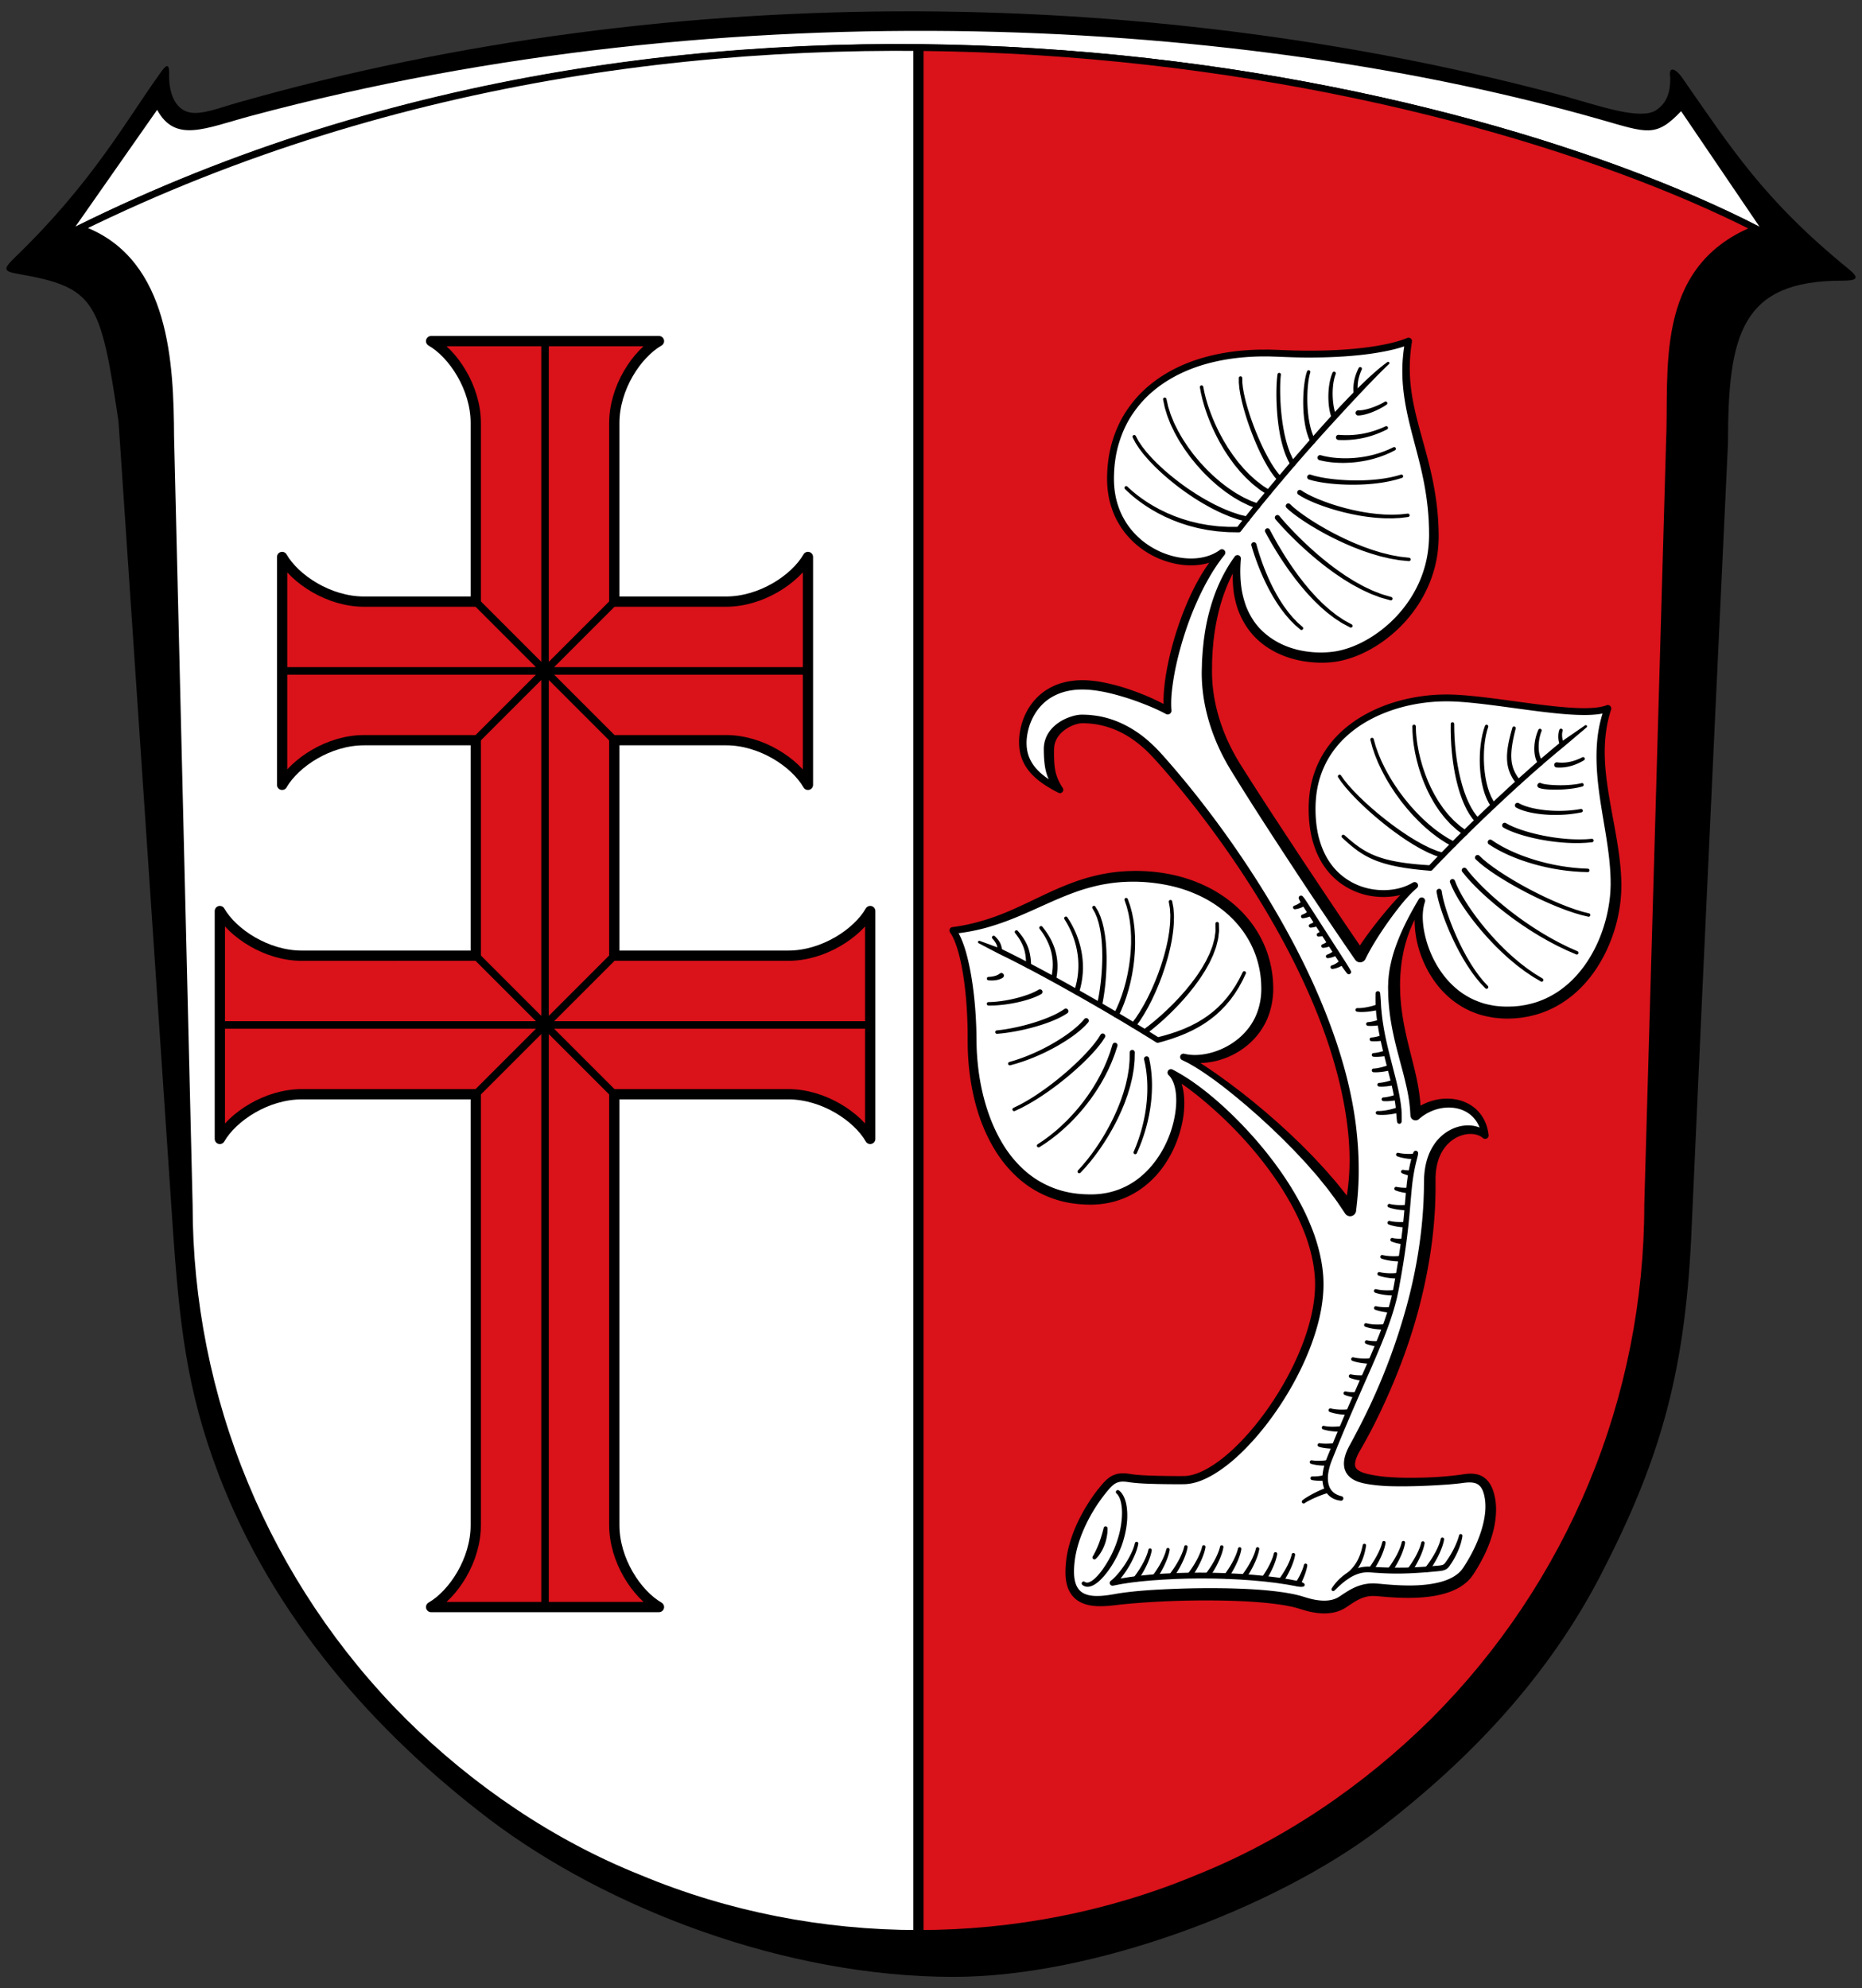 <svg xmlns="http://www.w3.org/2000/svg" width="544.25" height="581.1" style="enable-background:new 0 0 544.25 581.1" xml:space="preserve"><rect width="100%" height="100%" fill="#333333" stroke="none"/><path d="M458.834 28.566c8.271 2.24 20.553 6.641 25.154 3.684 3.131-2.006 4.307-5.221 4.209-9.586-.586-3.75 1.713-2.314 3.18-.387 14.684 21.029 23.98 35.984 48.939 56.33 3.426 2.789 2.449 3.426-1.957 3.426-29.363 0-33.279 15.66-33.279 47.471 0 0-7.34 154.943-10.766 232.462-1.957 40.18-9.395 65.336-26.328 98.174-15.223 29.463-37.586 53.541-65.041 74.584-30.441 23.002-83.443 43.066-124.211 43.066-49.381 0-101.308-20.064-135.613-46.004-33.474-25.447-63.327-59.02-79.33-101.158-9.152-24.176-11.354-43.164-13.37-73.066L34.643 123.191C29.377 87.906 27.908 83.99 5.397 80.076c-4.406-.785-4.614-1.371-.98-4.895 22.616-21.828 32.521-40.053 42.089-53.344 1.469-2.076 3.044-4.436 2.937-.031-.122 4.943 1.479 9.998 5.833 11.012 3.573.842 8.907-1.311 13.753-2.691C199.206-7.066 340.154-3.641 458.834 28.521v.045z"/><path style="fill:#fff" d="M45.934 32.1c5.329 9.807 14.039 5.363 27.449 1.771C214.672-4.004 364.967 5.529 467.789 34.934c13.703 3.91 16.199 5.328 23.588-2.441l23.004 33.894c-92.008-47.473-308.029-91.813-492.336-.148L45.934 32.1z"/><path style="fill:#fff" d="M268.457 13.911v551.17c-27.9 0-55.79-5.38-81.58-16.15-25.75-10.28-49.38-26.43-69.11-46-19.77-19.77-35.53-43.41-46.19-69.15-10.72-25.8-16.25-53.69-16.25-81.59l-5.43-224.48c-.12-21.14-1.16-51-25.27-60.439l-1.11-.64c80.31-39.46 166.08-53.421 244.94-52.721z"/><path style="fill:#da121a" d="m513.397 66.882-.98.34c-28.14 11.74-23.49 41.21-24.46 62.3l-6.37 222.67c0 27.9-5.53 55.79-16.24 81.59-10.67 25.74-26.43 49.38-46.2 69.15-19.729 19.57-43.36 35.72-69.11 46-25.79 10.77-53.69 16.15-81.58 16.15V13.911c102.26.9 192.91 26.44 244.94 52.971z"/><path style="fill:none;stroke:#000;stroke-width:1.958;stroke-miterlimit:10" d="M24.625 67.266c24.112 9.447 25.149 39.301 25.276 60.441l5.423 224.486c0 27.896 5.531 55.791 16.248 81.584 10.669 25.742 26.428 49.379 46.199 69.15 19.723 19.576 43.36 35.725 69.103 46.004 25.79 10.766 53.687 16.15 81.583 16.15 27.895 0 55.791-5.385 81.584-16.15 25.742-10.279 49.379-26.428 69.102-46.004 19.773-19.771 35.531-43.408 46.201-69.15 10.717-25.793 16.246-53.688 16.246-81.584l6.363-222.673c.978-21.094-3.672-50.557 24.469-62.301l.979-.344c-92.152-46.977-305.434-90.881-489.887-.244l1.111.635z"/><path style="fill:none;stroke:#000;stroke-width:3" d="M268.457 565.081V13.906"/><path style="fill:#da121a;stroke:#000;stroke-width:3;stroke-linecap:round;stroke-linejoin:round" d="M159.31 99.699h-33.3c6.526 3.765 13.051 13.68 13.051 23.931v52.21h-32.666c-10.251 0-20.166-6.526-23.931-13.051v66.6c3.765-6.526 13.68-13.051 23.931-13.051h32.666v62.988H88.19c-10.251 0-20.166-6.526-23.931-13.051v66.6c3.765-6.526 13.68-13.051 23.931-13.051h50.871v125.945c0 10.251-6.526 20.166-13.051 23.931h66.6c-6.526-3.765-13.051-13.68-13.051-23.931V319.822h50.871c10.251 0 20.166 6.526 23.931 13.051v-66.6c-3.765 6.526-13.68 13.051-23.931 13.051h-50.871v-62.988h32.666c10.251 0 20.166 6.526 23.931 13.051v-66.6c-3.765 6.526-13.68 13.051-23.931 13.051h-32.666v-52.21c0-10.251 6.526-20.166 13.051-23.931h-33.3z"/><path style="fill:none;stroke:#000;stroke-width:2.2;stroke-linejoin:round;stroke-miterlimit:10" d="M159.31 99.699v370M64.259 299.574h190.102M82.464 196.089h153.692M139.061 216.337l40.498-40.497M179.559 216.337l-40.498-40.497M179.559 319.822l-40.498-40.497M139.061 319.822l40.498-40.497"/><g><path style="fill:#fff" d="M357.158 161.537c-10.42 11.866-16.901 36.213-15.838 46.184-4.346-2.567-16.353-7.562-24.912-7.562-12.797 0-17.45 9.888-17.45 16.951 0 6.232 3.989 10.221 10.787 13.661-2.793-3.607-3.159-6.682-3.159-11.735 0-6.247 6.879-8.906 9.656-8.906 5.318 0 13.627 1.413 22.103 10.802 23.072 25.56 64.98 84.756 56.288 132.793-12.996-19.578-39.545-40.517-48.71-44.788 8.226 2.617 24.496-3.706 24.496-20.001 0-18.479-15.954-32.813-38.888-32.813-21.438 0-31.783 13.461-53.039 15.829 3.307 4.362 5.646 17.611 5.646 32.138 0 22.331 10.126 46.511 34.555 46.511 23.931 0 30.786-30.662 23.557-37.119 15.705 8.705 43.375 37.119 43.375 61.922 0 23.557-25.062 57.21-39.703 57.21-6.975 0-12.989-.125-15.887-.623-2.484-.427-4.289-.115-6.066 1.662-2.493 2.493-11.297 13.669-11.297 25.771 0 9.295 7.042 9.079 13.623 8.049 10.345-1.62 42.868-2.734 54.344 1.039 4.549 1.496 8.784 1.793 11.966-.374 2.867-1.953 5.484-3.739 9.473-3.49 3.989.249 21.646 2.784 27.047-5.401 5.401-8.185 7.486-16.13 6.274-21.854-1.039-4.903-3.681-5.843-7.645-5.235-5.692.872-19.361 1.496-25.842.499-4.309-.663-10.378-1.567-5.9-9.473 9.556-16.868 22.145-46.034 21.895-77.942-.114-14.591 12.157-17.443 16.199-13.376-1.309-10.232-13.083-12.113-20.353-5.901 0-11.571-6.282-22.477-6.282-37.559 0-9.784 3.893-18.572 8.068-25.053-3.49 8.517 3.407 32.614 25.011 32.614 21.272 0 31.792-21.272 31.792-37.392 0-16.951-8.276-34.733-2.376-51.518-8.06 3.241-33.653-3.074-47.197-3.074-17.865 0-39.27 9.556-39.27 32.407 0 24.679 20.906 28.086 29.964 22.435-5.775 5.193-13.299 15.705-15.917 20.691-7.805-11.22-26.902-39.922-36.379-55.237-6.392-10.33-8.413-20.154-8.413-27.774 0-18.405 5.742-28.54 8.941-33.238-2.617 22.934 14.168 30.039 27.371 28.8 12.575-1.179 30.047-14.924 30.047-35.448 0-24.139-11.052-36.229-7.395-56.919-6.066 2.576-19.61 4.487-37.974 3.573-30.006-1.493-49.158 13.428-49.158 36.694-.001 21.055 22.734 28.949 32.572 21.57z"/><path d="m357.923 162.181-.957 1.223-.875 1.208a70.478 70.478 0 0 0-1.671 2.532 87.026 87.026 0 0 0-1.532 2.63 68.624 68.624 0 0 0-1.425 2.698 90.869 90.869 0 0 0-4.704 11.304 104.45 104.45 0 0 0-1.796 5.868 87.805 87.805 0 0 0-1.431 5.96 71.45 71.45 0 0 0-.959 6.025c-.225 2.009-.33 4.035-.166 5.975v.001a1.094 1.094 0 0 1-1.61 1.076l-.034-.019c-2.53-1.37-5.301-2.496-8.054-3.526a74.408 74.408 0 0 0-4.19-1.411c-1.411-.417-2.823-.823-4.248-1.15a42.605 42.605 0 0 0-4.286-.795 27.147 27.147 0 0 0-4.271-.239 19.33 19.33 0 0 0-4.149.541 15.517 15.517 0 0 0-3.839 1.501c-2.409 1.321-4.368 3.4-5.681 5.861a16.899 16.899 0 0 0-1.498 3.918c-.328 1.359-.528 2.79-.479 4.156.012.376.02.762.072 1.065.038.324.071.649.156.985.063.335.14.667.252.988.089.329.209.646.347.957.524 1.254 1.306 2.403 2.26 3.426 1.919 2.054 4.44 3.598 7.04 4.939l.002.001-1.242 1.504a14.953 14.953 0 0 1-1.978-2.725 13.388 13.388 0 0 1-1.247-3.206c-.287-1.107-.423-2.222-.519-3.311a46.052 46.052 0 0 1-.12-3.274c.007-.253.011-.512.053-.875.027-.346.092-.634.146-.947.134-.613.341-1.21.595-1.782.524-1.14 1.295-2.135 2.17-2.953 1.773-1.638 3.895-2.628 6.147-3.182a9.27 9.27 0 0 1 1.802-.247c.674.002 1.063.003 1.661.037 1.123.042 2.189.186 3.278.351 2.16.375 4.275 1.01 6.279 1.882a32.155 32.155 0 0 1 5.677 3.213c1.772 1.257 3.39 2.697 4.924 4.208 1.522 1.552 2.877 3.117 4.266 4.71a255.53 255.53 0 0 1 4.071 4.814 292.397 292.397 0 0 1 7.8 9.896 298.383 298.383 0 0 1 14.306 20.736c8.908 14.231 16.69 29.264 22.135 45.234 2.705 7.98 4.799 16.202 5.879 24.605.527 4.2.845 8.435.854 12.687.064 4.253-.25 8.516-.777 12.776l-.001.004a1.75 1.75 0 0 1-3.17.67l-.01-.014-2.284-3.387c-.791-1.112-1.627-2.197-2.439-3.298-.809-1.104-1.712-2.143-2.563-3.218-.845-1.082-1.773-2.098-2.677-3.135a81.792 81.792 0 0 0-2.769-3.063c-.946-1.002-1.864-2.03-2.845-2.999-.972-.978-1.928-1.973-2.914-2.938l-2.981-2.874-3.046-2.808c-1.014-.938-2.068-1.831-3.101-2.749-1.029-.924-2.102-1.792-3.156-2.687-1.05-.9-2.136-1.751-3.212-2.618a105.143 105.143 0 0 0-3.275-2.535c-1.094-.844-2.238-1.61-3.357-2.417a75.692 75.692 0 0 0-3.462-2.232l-1.772-1.023-1.807-.891-.003-.001a.972.972 0 0 1 .627-1.83l.08.02c2.755.652 5.763.312 8.527-.545a21.135 21.135 0 0 0 7.544-4.164c2.158-1.881 3.902-4.201 4.956-6.826 1.072-2.621 1.527-5.466 1.403-8.382-.056-2.941-.595-5.829-1.528-8.603a28.574 28.574 0 0 0-4.095-7.723 30.907 30.907 0 0 0-6.216-6.223 35.232 35.232 0 0 0-7.696-4.407c-2.736-1.168-5.62-2.006-8.563-2.557a50.607 50.607 0 0 0-8.956-.883c-.704.008-1.547.006-2.28.036-.739.045-1.47.058-2.222.141-1.498.109-2.984.34-4.465.594a54.49 54.49 0 0 0-8.722 2.42c-5.717 2.076-11.232 4.929-17.051 7.289-2.902 1.19-5.885 2.241-8.934 3.07a57.956 57.956 0 0 1-9.319 1.687h-.001l.677-1.576c1.064 1.412 1.693 2.926 2.263 4.442.555 1.52.989 3.062 1.361 4.61.744 3.098 1.255 6.226 1.641 9.363.383 3.138.638 6.287.765 9.441.16 3.154.051 6.345.285 9.341.428 6.121 1.596 12.207 3.729 17.914 1.064 2.851 2.372 5.603 3.959 8.169a33.668 33.668 0 0 0 5.663 6.956c4.34 4.097 9.982 6.664 15.921 7.29 1.482.165 2.984.224 4.478.208a24.227 24.227 0 0 0 4.378-.482 22.034 22.034 0 0 0 8.034-3.434c2.428-1.663 4.514-3.821 6.256-6.236a31.305 31.305 0 0 0 4.106-7.96c.977-2.838 1.591-5.821 1.685-8.793.035-1.481-.062-2.968-.396-4.364-.331-1.388-.902-2.709-1.817-3.591l-.002-.002a1 1 0 0 1 1.135-1.626l.014.007c4.842 2.512 9.153 5.814 13.218 9.336 4.045 3.555 7.823 7.397 11.354 11.457 3.515 4.074 6.771 8.378 9.653 12.942 1.426 2.292 2.775 4.634 3.99 7.054a71.202 71.202 0 0 1 3.203 7.479c1.771 5.123 2.929 10.604 2.662 16.114-.259 5.532-1.639 10.837-3.5 15.919-1.88 5.079-4.288 9.934-7.069 14.553-2.789 4.616-5.953 9.007-9.529 13.065-3.597 4.026-7.56 7.821-12.357 10.624-2.399 1.359-5.066 2.516-8.061 2.641-2.744.024-5.36 0-8.054-.054-2.687-.076-5.341-.126-8.124-.512-.691-.11-1.233-.189-1.809-.195a4.907 4.907 0 0 0-1.573.226c-.983.329-1.765 1.027-2.623 2.023a46.99 46.99 0 0 0-7.979 13.251c-.929 2.405-1.635 4.894-1.972 7.419-.309 2.498-.446 5.169.386 7.26.43 1.027 1.082 1.852 1.988 2.368.899.524 2.018.782 3.204.861 1.19.075 2.435-.001 3.695-.162 1.252-.149 2.536-.41 3.877-.624 5.411-.794 10.73-1.054 16.095-1.276a266.804 266.804 0 0 1 16.079-.135c5.369.141 10.742.415 16.159 1.244 1.357.231 2.714.47 4.087.835.341.077.689.196 1.033.293l.963.293c.633.197 1.17.334 1.789.482 2.383.54 4.804.66 6.755-.12.507-.187.91-.431 1.402-.749a62.239 62.239 0 0 1 1.713-1.132c1.183-.75 2.501-1.479 3.975-1.964a12.541 12.541 0 0 1 4.598-.617c1.463.086 2.714.239 4.036.334 5.184.395 10.47.477 15.237-.82 2.351-.657 4.526-1.743 5.917-3.395.174-.206.319-.43.485-.641l.52-.811c.373-.567.693-1.111 1.01-1.652a47.266 47.266 0 0 0 1.799-3.383c1.081-2.31 1.996-4.694 2.568-7.133.582-2.426.848-4.938.471-7.303-.193-1.235-.506-2.322-1.065-3.184-.56-.831-1.311-1.313-2.39-1.467-1.073-.178-2.266-.016-3.624.171-1.362.16-2.708.29-4.047.383-5.365.373-10.704.596-16.113.482a53.75 53.75 0 0 1-4.091-.245 45.4 45.4 0 0 1-2.041-.249 26.491 26.491 0 0 1-2.078-.366c-1.391-.337-2.953-.763-4.317-2.106-.659-.676-1.16-1.619-1.316-2.553-.174-.936-.099-1.819.062-2.611.325-1.582 1.015-2.938 1.673-4.139.644-1.175 1.26-2.326 1.865-3.493a193.433 193.433 0 0 0 3.547-7.068 180.898 180.898 0 0 0 11.012-29.595c2.787-10.152 4.532-20.586 5.015-31.079.039-1.312.106-2.624.104-3.936l.028-2.018.033-.998.09-1.097c.293-2.858 1.099-5.739 2.761-8.232 1.625-2.496 4.162-4.444 7.059-5.271a10.704 10.704 0 0 1 4.498-.288c1.498.257 3.029.891 4.133 2.103l.01.009-1.701.832c-.089-.498-.18-.994-.32-1.474a9.974 9.974 0 0 0-.503-1.398 9.036 9.036 0 0 0-1.583-2.438c-1.299-1.432-3.084-2.371-5.001-2.749a11.485 11.485 0 0 0-2.929-.202c-.984.056-1.963.23-2.911.511a13.613 13.613 0 0 0-5.132 2.855l-.007.006a1.5 1.5 0 0 1-2.469-1.047l-.006-.093-.121-1.933-.214-1.933a51.934 51.934 0 0 0-.684-3.863 106.997 106.997 0 0 0-.915-3.868c-.318-1.292-.688-2.587-1.026-3.893-.689-2.609-1.41-5.244-1.976-7.939a77.02 77.02 0 0 1-.776-4.068c-.241-1.364-.391-2.747-.542-4.128-.102-1.388-.243-2.774-.244-4.17-.005-.712-.047-1.362-.02-2.124.039-.689.031-1.318.11-2.06.131-1.452.319-2.831.64-4.204a40.025 40.025 0 0 1 1.092-4.051c1.763-5.301 4.302-10.194 7.116-14.908l.005-.009a.992.992 0 0 1 1.806.801l-.039.121c-.88 2.726-.705 5.912-.11 8.882.619 2.995 1.661 5.914 3.123 8.587 1.439 2.681 3.292 5.129 5.507 7.139a20.755 20.755 0 0 0 3.572 2.671c1.264.78 2.621 1.392 4.015 1.892 1.387.53 2.857.81 4.322 1.066 1.481.177 2.983.284 4.484.224.395-.015.811-.016 1.189-.042l1.091-.104c.72-.042 1.479-.217 2.217-.315 1.466-.319 2.931-.669 4.323-1.231a24.102 24.102 0 0 0 4.046-1.958c1.301-.753 2.514-1.658 3.673-2.626 2.313-1.951 4.31-4.286 6.009-6.831a40.434 40.434 0 0 0 4.135-8.221 44.234 44.234 0 0 0 2.286-8.951c.233-1.524.367-3.061.408-4.595l.017-.576.004-.27-.002-.3-.01-1.199c-.029-.769-.045-1.532-.101-2.318-.182-3.125-.596-6.26-1.08-9.401-.969-6.281-2.259-12.607-2.744-19.105-.245-3.244-.287-6.528.023-9.801a38.548 38.548 0 0 1 2.158-9.614l.003-.009 1.316 1.26c-1.656.624-3.299.816-4.914.925-1.616.098-3.214.077-4.802.012-3.176-.138-6.313-.468-9.437-.837-6.246-.746-12.44-1.71-18.638-2.416-3.096-.343-6.199-.643-9.27-.681-.727-.017-1.556.013-2.318.028-.76.041-1.516.065-2.285.14-1.532.114-3.056.325-4.571.579-6.043 1.055-11.944 3.193-16.986 6.627-2.493 1.739-4.799 3.765-6.66 6.153a26.364 26.364 0 0 0-4.345 7.901c-1.016 2.85-1.486 5.881-1.583 8.92-.08 3.062.164 6.124.851 9.068.735 2.925 1.884 5.763 3.674 8.152 1.744 2.417 4.098 4.358 6.768 5.664 2.668 1.319 5.668 1.958 8.646 1.951 2.969-.016 5.988-.687 8.459-2.193l.005-.003.1-.051a.994.994 0 0 1 1.098 1.643 28.497 28.497 0 0 0-2.311 2.212 54.048 54.048 0 0 0-2.114 2.438c-1.36 1.673-2.661 3.4-3.915 5.158a107.357 107.357 0 0 0-3.587 5.387 66.558 66.558 0 0 0-1.641 2.767 45.964 45.964 0 0 0-1.465 2.793l-.003.006-.014.025a1.749 1.749 0 0 1-2.973.16c-3.11-4.483-6.157-8.989-9.194-13.506a1351.033 1351.033 0 0 1-9.03-13.597c-5.967-9.101-11.908-18.213-17.63-27.497-.751-1.228-1.407-2.305-2.091-3.58a56.296 56.296 0 0 1-1.887-3.755 57.15 57.15 0 0 1-2.942-7.845c-.781-2.687-1.375-5.433-1.713-8.217a49.45 49.45 0 0 1-.336-4.196c-.024-.71-.035-1.385-.024-2.127l.058-2.038c.011-1.341.163-2.772.24-4.154.156-1.379.258-2.759.484-4.13a57.816 57.816 0 0 1 1.718-8.145c1.507-5.344 3.842-10.511 7.104-15.02l.003-.004a.993.993 0 0 1 1.826.613l-.005.063c-.257 3.146-.219 6.301.311 9.351a29.322 29.322 0 0 0 1.211 4.437 21.533 21.533 0 0 0 2.069 4.041c1.643 2.542 3.952 4.578 6.545 6.122 2.608 1.535 5.551 2.53 8.58 3.009 3.023.477 6.162.503 9.162.003 2.925-.524 5.875-1.652 8.566-3.151 2.714-1.489 5.223-3.364 7.487-5.491a37.345 37.345 0 0 0 5.891-7.186c1.633-2.635 2.947-5.471 3.81-8.444.899-2.964 1.315-6.059 1.38-9.158.018-.743-.008-1.596-.01-2.389l-.089-2.358a79.215 79.215 0 0 0-.404-4.74 88.916 88.916 0 0 0-1.618-9.403c-1.371-6.236-3.363-12.397-4.599-18.844-.612-3.219-1.026-6.503-1.082-9.807-.08-3.303.244-6.608.832-9.845v-.003l1.375 1.094c-3.144 1.28-6.367 1.94-9.595 2.489-3.231.529-6.478.861-9.727 1.076-3.25.213-6.502.306-9.753.315-3.243.017-6.517-.109-9.725-.242l-2.421-.079-2.378.002a77.56 77.56 0 0 0-4.772.234c-3.173.263-6.325.746-9.408 1.498-6.158 1.485-12.074 4.117-16.935 8.117-2.443 1.976-4.555 4.334-6.31 6.924-1.77 2.586-3.07 5.473-3.99 8.467-.926 2.999-1.379 6.138-1.475 9.288-.115 3.159.224 6.26 1.235 9.201a20.677 20.677 0 0 0 1.927 4.207 20.76 20.76 0 0 0 2.765 3.708c2.09 2.283 4.679 4.097 7.497 5.386 2.826 1.27 5.907 2 8.981 2.027 3.057.019 6.157-.73 8.535-2.501a1 1 0 0 1 1.386 1.418l-.021.031zm-.165.156c-2.846 2.112-6.372 2.917-9.742 2.901-3.394-.03-6.732-.829-9.797-2.205-3.054-1.397-5.863-3.365-8.142-5.852a22.713 22.713 0 0 1-3.017-4.046 22.646 22.646 0 0 1-2.101-4.588c-1.1-3.182-1.464-6.611-1.339-9.902.101-3.306.578-6.622 1.559-9.803.974-3.177 2.361-6.25 4.244-9.003 1.867-2.757 4.116-5.264 6.7-7.354 5.146-4.233 11.347-6.974 17.731-8.515 3.197-.78 6.452-1.278 9.719-1.548a78.865 78.865 0 0 1 4.909-.24l2.469-.002 2.423.079c3.25.134 6.436.256 9.657.241 3.212-.009 6.423-.101 9.623-.311 3.199-.211 6.389-.538 9.537-1.054 3.134-.528 6.285-1.191 9.136-2.356a1.009 1.009 0 0 1 1.378 1.082l-.002.013v.002c-.5 3.125-.722 6.285-.602 9.438.106 3.154.553 6.292 1.198 9.404 1.312 6.222 3.364 12.361 4.829 18.725a91.8 91.8 0 0 1 1.762 9.66 81.98 81.98 0 0 1 .468 4.904l.118 2.479c.01.821.043 1.582.034 2.453-.025 3.352-.475 6.718-1.439 9.94-.927 3.232-2.343 6.313-4.1 9.169a40.306 40.306 0 0 1-6.33 7.776c-2.432 2.301-5.128 4.33-8.071 5.959-2.943 1.64-6.093 2.889-9.525 3.517-3.368.57-6.774.482-10.118-.06-3.339-.556-6.615-1.682-9.562-3.446-2.947-1.75-5.518-4.209-7.331-7.134a24.105 24.105 0 0 1-2.229-4.615 27.806 27.806 0 0 1-1.188-4.932c-.443-3.337-.373-6.692.084-9.959l1.82.676-.002.004c-2.883 4.473-4.922 9.429-6.223 14.579-.636 2.578-1.152 5.191-1.463 7.837-.195 1.316-.267 2.653-.395 3.976-.048 1.333-.172 2.611-.16 3.99l-.021 2.039c.002.616.014 1.301.044 1.948.057 1.312.181 2.623.351 3.927.341 2.61.924 5.189 1.684 7.715a53.918 53.918 0 0 0 2.848 7.385 53.962 53.962 0 0 0 1.805 3.513c.606 1.118 1.374 2.359 2.053 3.442 2.883 4.588 5.841 9.142 8.797 13.696l8.952 13.614c6.025 9.037 12.024 18.108 18.193 27.021l-2.986.186.004-.007c1.17-1.988 2.449-3.791 3.752-5.588a126.343 126.343 0 0 1 4.055-5.243 105.495 105.495 0 0 1 4.325-5.015c.759-.805 1.515-1.613 2.293-2.404.776-.794 1.57-1.575 2.369-2.364l1.198 1.592-.006.003c-2.903 1.763-6.235 2.47-9.509 2.496-3.279.007-6.573-.694-9.53-2.153-2.957-1.443-5.578-3.61-7.504-6.278-1.975-2.641-3.222-5.733-4.007-8.87-.737-3.163-.99-6.398-.905-9.596.102-3.216.603-6.453 1.692-9.514a28.386 28.386 0 0 1 4.668-8.49c1.998-2.56 4.455-4.719 7.095-6.559 5.337-3.633 11.494-5.85 17.775-6.948 1.574-.264 3.158-.483 4.75-.602.792-.077 1.602-.104 2.406-.146.804-.016 1.542-.045 2.381-.028 3.198.04 6.342.347 9.473.693 6.256.712 12.451 1.677 18.651 2.417 3.098.367 6.199.691 9.285.825 1.542.063 3.081.082 4.593-.01 1.503-.095 3.009-.299 4.292-.785a1.011 1.011 0 0 1 1.317 1.259l-.002.008a38.362 38.362 0 0 0-1.161 4.514 44.617 44.617 0 0 0-.59 4.63c-.215 3.112-.098 6.252.219 9.386.649 6.271 2.016 12.504 3.092 18.861.54 3.178 1.017 6.394 1.259 9.661.07.81.103 1.647.145 2.478l.028 1.202.007.3.001.33-.008.625a40.065 40.065 0 0 1-.364 4.973 44.729 44.729 0 0 1-2.377 9.646 43.666 43.666 0 0 1-4.436 8.925c-1.84 2.789-4.028 5.379-6.603 7.576-2.567 2.191-5.504 4.012-8.69 5.217-1.579.643-3.238 1.056-4.896 1.42-.847.123-1.655.312-2.535.374l-1.3.125c-.42.029-.806.031-1.21.048-1.7.077-3.4-.064-5.095-.277-1.683-.297-3.373-.64-4.981-1.259-1.616-.582-3.183-1.323-4.627-2.252a24.08 24.08 0 0 1-4.05-3.143 25.46 25.46 0 0 1-3.343-3.836 29.943 29.943 0 0 1-2.612-4.321c-1.481-3.013-2.528-6.226-2.995-9.542-.238-1.657-.346-3.337-.259-5.03.088-1.69.381-3.404 1.089-5.052l1.767.921-.006.008c-3.017 4.378-5.152 9.375-6.2 14.521-.25 1.289-.485 2.575-.621 3.87-.086.645-.13 1.293-.18 1.939-.07.651-.078 1.277-.11 1.906-.052.605-.025 1.33-.04 1.99-.002.589.036 1.29.051 1.929.014 1.308.167 2.613.276 3.918.154 1.303.325 2.604.549 3.904.204 1.301.468 2.597.744 3.895.558 2.592 1.216 5.186 1.883 7.809.654 2.625 1.32 5.282 1.799 8.014.245 1.364.431 2.75.573 4.144.047.702.117 1.401.144 2.104l.011 2.119-2.475-1.141.009-.007a16.47 16.47 0 0 1 6.351-3.229 15.52 15.52 0 0 1 3.546-.485 14.104 14.104 0 0 1 3.575.385c2.343.555 4.572 1.832 6.143 3.708.788.93 1.409 1.989 1.851 3.103.227.555.398 1.127.539 1.702.143.576.229 1.157.306 1.738a.997.997 0 0 1-1.655.874l-.046-.042-.007-.006c-1.641-1.355-4.263-1.423-6.41-.635-2.208.753-4.046 2.36-5.286 4.345-1.252 1.99-1.87 4.407-2.046 6.832l-.051.895-.004.998.001 1.976c.015 1.35-.039 2.699-.066 4.048-.374 10.794-2.165 21.497-4.948 31.893-2.779 10.408-6.684 20.478-11.319 30.173a175.01 175.01 0 0 1-3.661 7.185 175.17 175.17 0 0 1-1.976 3.508c-.654 1.106-1.161 2.167-1.425 3.189-.128.502-.169.971-.117 1.35.046.385.188.671.433.969.51.595 1.585 1.075 2.747 1.385 1.15.307 2.511.551 3.748.733 1.264.176 2.564.285 3.87.359 2.614.159 5.257.183 7.896.126 2.64-.045 5.284-.163 7.909-.407a83.283 83.283 0 0 0 3.898-.421c1.269-.168 2.739-.493 4.319-.29.785.095 1.621.306 2.381.745.762.428 1.407 1.045 1.896 1.713.977 1.33 1.436 2.861 1.729 4.23.616 2.883.408 5.789-.11 8.552-.548 2.77-1.505 5.406-2.663 7.922a51.501 51.501 0 0 1-1.933 3.675 40.038 40.038 0 0 1-1.065 1.759l-.554.872c-.236.319-.46.651-.714.955-2.07 2.458-4.923 3.777-7.654 4.565-2.767.785-5.554 1.094-8.308 1.212-2.755.112-5.489.007-8.188-.193-1.333-.091-2.729-.247-3.924-.31a8.842 8.842 0 0 0-3.269.451c-1.057.354-2.093.914-3.151 1.594a61.17 61.17 0 0 0-1.613 1.077c-.619.413-1.365.857-2.109 1.134-1.5.616-3.087.826-4.597.836-1.513-.013-2.972-.225-4.37-.549a30.051 30.051 0 0 1-2.064-.566l-.945-.292c-.296-.083-.577-.187-.886-.256-1.199-.327-2.466-.557-3.731-.778-5.11-.808-10.396-1.111-15.665-1.271-10.533-.268-21.232.064-31.618 1.083-2.582.301-5.402.734-8.314.4-1.454-.175-2.993-.568-4.362-1.46-1.376-.879-2.415-2.28-2.943-3.732-.536-1.438-.718-2.964-.731-4.35-.013-1.426.08-2.8.269-4.182.375-2.754 1.143-5.422 2.136-7.977.999-2.555 2.238-5 3.651-7.33 1.422-2.33 2.984-4.552 4.808-6.636.864-1.007 2.099-2.209 3.682-2.712 1.564-.529 3.233-.344 4.519-.116 2.493.355 5.176.427 7.807.503 2.629.058 5.338.093 7.917.069 2.358-.09 4.754-1.075 6.951-2.336 4.42-2.583 8.269-6.243 11.737-10.146 3.46-3.937 6.542-8.224 9.252-12.724 2.704-4.504 5.046-9.232 6.859-14.144 1.796-4.899 3.106-10.033 3.34-15.157.249-5.16-.836-10.293-2.533-15.208a68.848 68.848 0 0 0-3.087-7.193c-1.176-2.338-2.488-4.612-3.876-6.84-2.808-4.44-5.994-8.647-9.438-12.634-3.459-3.972-7.166-7.736-11.123-11.208-3.93-3.496-8.104-6.73-12.536-9.467l1.15-1.619.003.004c1.408 1.249 2.169 2.909 2.615 4.528.45 1.635.609 3.293.628 4.934.025 3.286-.572 6.517-1.569 9.606a33.984 33.984 0 0 1-4.285 8.747c-1.856 2.695-4.185 5.099-6.903 7a24.987 24.987 0 0 1-9.075 3.951 27.142 27.142 0 0 1-4.929.577 37.806 37.806 0 0 1-4.884-.239 30.523 30.523 0 0 1-9.444-2.629 30.029 30.029 0 0 1-8.119-5.497 36.567 36.567 0 0 1-6.119-7.57c-1.692-2.76-3.068-5.689-4.178-8.7-1.107-3.014-1.914-6.12-2.521-9.252a72.152 72.152 0 0 1-1.166-9.482c-.207-3.246-.057-6.318-.18-9.412-.099-3.095-.279-6.189-.598-9.266-.32-3.075-.763-6.138-1.424-9.135a42.904 42.904 0 0 0-1.2-4.409c-.485-1.417-1.061-2.833-1.863-3.944l-.007-.009a.993.993 0 0 1 .683-1.567h.001c6.056-.777 11.898-2.612 17.504-5.091 5.619-2.449 11.09-5.445 17.021-7.681a57.345 57.345 0 0 1 9.153-2.684c1.571-.294 3.151-.563 4.746-.704.789-.098 1.611-.129 2.419-.188.816-.042 1.525-.05 2.372-.072 6.372-.03 12.836 1.016 18.799 3.524a38.569 38.569 0 0 1 8.433 4.779 34.334 34.334 0 0 1 6.922 6.868 32.007 32.007 0 0 1 4.628 8.633c1.064 3.096 1.685 6.375 1.762 9.639.137 3.279-.426 6.701-1.737 9.812a20.73 20.73 0 0 1-6.088 7.932 22.849 22.849 0 0 1-8.85 4.349c-3.193.74-6.62.931-9.84-.224l.707-1.812.003.002 1.893 1.025 1.811 1.102c1.205.734 2.356 1.531 3.527 2.302 1.144.804 2.319 1.57 3.435 2.41 1.125.828 2.276 1.624 3.378 2.48 1.112.845 2.236 1.676 3.321 2.554 1.089.873 2.2 1.721 3.265 2.624 1.069.897 2.16 1.77 3.212 2.688l3.161 2.752 3.099 2.823c1.027.949 2.024 1.93 3.038 2.894 1.022.955 1.986 1.972 2.975 2.963.995.986 1.96 2.001 2.906 3.037.953 1.029 1.919 2.045 2.831 3.116.914 1.068 1.875 2.094 2.751 3.198.879 1.102 1.781 2.185 2.643 3.304l2.507 3.43-3.18.656.001-.004c.916-3.979 1.401-8.072 1.53-12.185.126-4.114-.118-8.245-.628-12.344-1.018-8.205-3.037-16.285-5.667-24.155-2.639-7.873-5.941-15.525-9.635-22.978-3.707-7.45-7.837-14.691-12.279-21.737a295.134 295.134 0 0 0-21.983-30.333c-2.657-3.181-5.387-6.406-8.197-9.349-2.852-2.877-6.123-5.349-9.804-6.917a25.084 25.084 0 0 0-5.716-1.691c-.978-.144-1.988-.275-2.957-.307a20.86 20.86 0 0 0-1.474-.026 6.865 6.865 0 0 0-1.294.226c-1.795.468-3.519 1.463-4.754 2.74-1.247 1.301-1.938 2.838-1.963 4.618-.025 1.96-.024 4.054.297 5.902.315 1.871 1.055 3.609 2.149 5.285l.096.146a.976.976 0 0 1-1.338 1.359l-.002-.001c-2.712-1.396-5.414-2.993-7.644-5.3-1.104-1.153-2.057-2.505-2.708-4.012a8.464 8.464 0 0 1-.433-1.149 8.758 8.758 0 0 1-.318-1.186 12.89 12.89 0 0 1-.3-2.407c-.082-1.63.096-3.204.431-4.765a19.188 19.188 0 0 1 1.595-4.503c1.43-2.862 3.683-5.393 6.508-7.027a16.761 16.761 0 0 1 4.48-1.84c1.546-.4 3.176-.608 4.746-.661 1.572-.057 3.163.077 4.697.284 1.541.214 3.056.514 4.547.878 1.494.359 2.965.779 4.417 1.255 1.448.485 2.886.989 4.3 1.558a60.662 60.662 0 0 1 4.194 1.819c1.38.655 2.74 1.344 4.076 2.171l-1.644 1.058v-.001c-.232-2.189-.156-4.324.032-6.435.185-2.112.503-4.197.9-6.262a91.373 91.373 0 0 1 3.235-12.164 91.949 91.949 0 0 1 2.217-5.895 72.144 72.144 0 0 1 4.171-8.503c.525-.917 1.102-1.804 1.681-2.69a47.254 47.254 0 0 1 1.861-2.582l1.023-1.253 1.04-1.159 1.363 1.446z"/><path d="m327.103 435.653.277.243c.156.111.507.518.76.931a7.1 7.1 0 0 1 .731 1.604c.228.635.368 1.366.484 2.164.092.798.157 1.665.138 2.575.008.914-.087 1.868-.217 2.848a28.828 28.828 0 0 1-.588 2.984c-.253.988-.555 2.038-.926 2.992a32.867 32.867 0 0 1-2.758 5.512c-1.049 1.664-2.195 3.117-3.348 4.244-1.147 1.116-2.382 1.913-3.546 2.018a2.357 2.357 0 0 1-1.337-.267c-.274-.164-.4-.273-.4-.273a.567.567 0 0 1 .71-.884c.013-.026.269.284.897.191.647-.072 1.664-.743 2.654-1.803 1.01-1.051 2.031-2.473 2.991-4.073a31.155 31.155 0 0 0 2.549-5.246c.346-.961.642-1.87.896-2.829.255-.944.446-1.888.592-2.805.127-.918.237-1.81.271-2.655a17.91 17.91 0 0 0-.031-2.37c-.082-.721-.173-1.382-.328-1.935a5.737 5.737 0 0 0-.512-1.363c-.084-.194-.179-.292-.247-.412a1.128 1.128 0 0 0-.239-.306l-.254-.266a.567.567 0 0 1 .012-.802.577.577 0 0 1 .769-.017z"/><path d="m319.396 454.921.197-.355c.149-.229.271-.521.475-.888.38-.744.837-1.756 1.222-2.806.388-1.047.725-2.123.947-2.943l.366-1.374a.572.572 0 0 1 1.126.123s.03.613-.073 1.522c-.111.905-.338 2.111-.775 3.26a12.09 12.09 0 0 1-1.576 2.987 7.678 7.678 0 0 1-.718.868l-.287.288a.571.571 0 0 1-.904-.682zM288.931 285.522s.253-.005.579-.037c.34-.033.79-.097 1.212-.215a4.517 4.517 0 0 0 1.076-.434c.263-.152.409-.277.409-.277a.753.753 0 1 1 .897 1.207l-.055.035s-.249.158-.639.319c-.39.163-.921.309-1.446.377a8.42 8.42 0 0 1-1.426.066c-.399-.015-.628-.042-.628-.042l-.026-.003a.5.5 0 0 1 .047-.996zM288.907 292.891l.668-.019c.43-.016 1.001-.044 1.721-.12a39.383 39.383 0 0 0 5.192-.879c1.867-.432 3.688-1.027 4.994-1.566.65-.276 1.172-.531 1.527-.721l.544-.311.042-.024a.75.75 0 1 1 .743 1.303l-.021.011-.628.333c-.402.199-.981.459-1.684.73-1.408.529-3.314 1.082-5.251 1.465a40.38 40.38 0 0 1-5.372.733c-.732.053-1.377.064-1.797.066l-.669-.003a.5.5 0 0 1-.498-.502.505.505 0 0 1 .489-.496zM291.347 301.162l.905-.103c.578-.07 1.37-.174 2.344-.346a60.659 60.659 0 0 0 7.018-1.652c2.515-.74 4.961-1.684 6.705-2.531a24.8 24.8 0 0 0 2.036-1.117l.724-.477.044-.029a.75.75 0 0 1 .826 1.252l-.014.009-.809.507c-.52.307-1.275.711-2.198 1.141-1.851.845-4.385 1.752-6.969 2.447a61.783 61.783 0 0 1-7.191 1.515c-.986.151-1.839.243-2.412.298l-.907.081a.499.499 0 0 1-.542-.454.498.498 0 0 1 .44-.541zM294.998 310.402l1.069-.319c.34-.102.757-.22 1.213-.383.46-.162.982-.324 1.545-.538a57.01 57.01 0 0 0 3.808-1.566 44.374 44.374 0 0 0 2.096-1c.714-.341 1.412-.74 2.124-1.112 2.808-1.559 5.481-3.354 7.298-4.892a23.293 23.293 0 0 0 2.084-1.94l.688-.798.035-.041a.75.75 0 0 1 1.136.978s-.281.327-.785.877a24.874 24.874 0 0 1-2.257 2.024c-1.933 1.572-4.707 3.354-7.605 4.892-.734.366-1.454.759-2.189 1.093-.726.352-1.449.679-2.157.978a57.097 57.097 0 0 1-3.914 1.522c-.578.208-1.126.367-1.602.523-.479.16-.894.269-1.236.364l-1.075.298a.5.5 0 0 1-.276-.96zM296.209 323.81l1.311-.641c.425-.196.911-.463 1.465-.773a33.02 33.02 0 0 0 1.855-1.071c1.358-.8 2.889-1.83 4.497-2.975a83.457 83.457 0 0 0 4.893-3.789c3.248-2.687 6.283-5.626 8.344-7.992a34.114 34.114 0 0 0 2.339-2.944c.484-.746.746-1.176.746-1.176l.024-.04a.75.75 0 0 1 1.28.781l-.004.006s-.295.473-.835 1.275a35.781 35.781 0 0 1-2.487 3.041c-2.158 2.405-5.282 5.338-8.614 8.014a84.978 84.978 0 0 1-5.018 3.769c-1.649 1.138-3.218 2.16-4.615 2.956-.685.416-1.338.767-1.922 1.072-.58.313-1.086.58-1.508.767l-1.32.622a.499.499 0 0 1-.431-.902zM303.296 334.437l1.344-.896c.439-.277.918-.652 1.488-1.067.573-.405 1.191-.915 1.868-1.464.69-.532 1.371-1.191 2.127-1.843.716-.697 1.502-1.4 2.243-2.2a48.995 48.995 0 0 0 2.263-2.482 55.009 55.009 0 0 0 2.174-2.7l1.033-1.4.967-1.43c.648-.941 1.206-1.919 1.768-2.849.517-.956 1.053-1.862 1.471-2.766l.638-1.302.536-1.244c.359-.791.631-1.539.874-2.2.254-.658.456-1.237.596-1.723l.473-1.516.012-.04a.75.75 0 1 1 1.428.456l-.51 1.562c-.152.5-.368 1.096-.639 1.771-.26.68-.551 1.446-.931 2.256l-.569 1.272-.674 1.33c-.443.923-1.004 1.846-1.548 2.819-.589.946-1.175 1.94-1.85 2.895l-1.009 1.45-1.075 1.418a56.97 56.97 0 0 1-2.258 2.729 51.149 51.149 0 0 1-2.345 2.504c-.768.805-1.58 1.514-2.32 2.215-.781.656-1.485 1.317-2.198 1.853-.699.552-1.334 1.062-1.937 1.476-.593.42-1.104.806-1.539 1.072l-1.356.878a.5.5 0 0 1-.691-.148.503.503 0 0 1 .146-.686zM315.086 342.078l1.124-1.237c.366-.391.75-.889 1.224-1.447.477-.549.961-1.229 1.517-1.939a63.044 63.044 0 0 0 3.445-5.125c.598-.959 1.162-1.982 1.731-3.022a66.397 66.397 0 0 0 1.608-3.214 51.342 51.342 0 0 0 1.413-3.299c.466-1.089.793-2.208 1.176-3.265.293-1.084.656-2.113.859-3.122.237-1 .451-1.948.572-2.834l.204-1.267.104-1.15c.071-.721.129-1.35.116-1.868l.02-1.628.001-.063a.749.749 0 1 1 1.499.019v.009l-.042 1.715c.006.548-.063 1.205-.146 1.958l-.125 1.2-.229 1.314c-.138.921-.372 1.898-.63 2.929-.224 1.04-.609 2.092-.926 3.204-.406 1.081-.759 2.224-1.249 3.332a52.79 52.79 0 0 1-1.488 3.353 66.837 66.837 0 0 1-1.681 3.254c-.594 1.052-1.181 2.085-1.802 3.054a64.067 64.067 0 0 1-3.572 5.169c-.578.719-1.073 1.396-1.576 1.96-.492.566-.907 1.085-1.274 1.466l-1.14 1.223a.5.5 0 0 1-.707.025.504.504 0 0 1-.026-.704zM331.362 336.655l.458-1.113c.149-.354.325-.784.498-1.277.176-.496.399-1.042.59-1.664.409-1.232.85-2.683 1.214-4.264.2-.786.347-1.611.516-2.444.138-.839.291-1.69.385-2.548.22-1.712.336-3.437.338-5.051a36.8 36.8 0 0 0-.214-4.397c-.082-.638-.137-1.226-.236-1.738-.093-.513-.151-.965-.241-1.328l-.252-1.147-.008-.037a.75.75 0 0 1 1.466-.322l.003.013.243 1.208c.088.383.141.855.228 1.394.094.538.141 1.15.214 1.815.117 1.333.195 2.893.141 4.56a41.829 41.829 0 0 1-.44 5.195c-.113.88-.285 1.75-.442 2.608-.188.852-.354 1.695-.573 2.496a48.423 48.423 0 0 1-1.319 4.337c-.206.629-.447 1.195-.637 1.701-.191.51-.375.938-.529 1.287l-.478 1.104a.5.5 0 0 1-.657.26.497.497 0 0 1-.268-.648zM290.796 273.633s.198.184.521.533c.305.337.706.827.994 1.412.298.582.447 1.216.528 1.664.081.453.115.745.115.745l.002.019a.65.65 0 0 1-1.293.149l-.003-.041s-.014-.281-.06-.682c-.046-.403-.133-.908-.332-1.368-.19-.464-.495-.898-.747-1.216a10.337 10.337 0 0 0-.451-.526.5.5 0 0 1 .703-.708l.023.019zM297.489 272.075s.444.491 1.074 1.332c.622.825 1.382 2.02 1.88 3.349.517 1.322.746 2.729.845 3.768.093 1.043.091 1.736.091 1.736v.023a.75.75 0 1 1-1.5-.003l.001-.034s.031-.652-.009-1.619c-.047-.964-.195-2.244-.604-3.45-.39-1.212-1.031-2.339-1.582-3.146a20.362 20.362 0 0 0-.973-1.328.5.5 0 0 1 .757-.652l.02.024zM304.675 270.86l.422.536c.265.329.657.867 1.072 1.502a19.49 19.49 0 0 1 1.285 2.279c.193.439.412.888.576 1.367.186.471.332.965.479 1.459.267.997.444 2.018.533 2.984.021.484.069.952.054 1.396.005.445-.01.864-.043 1.25a16.635 16.635 0 0 1-.222 1.857l-.125.698a.75.75 0 1 1-1.476-.265l.004-.02.009-.042.135-.642c.091-.408.188-.997.259-1.707.042-.355.068-.741.076-1.149.028-.409-.004-.839-.009-1.285a16.755 16.755 0 0 0-.405-2.764c-.123-.461-.242-.924-.402-1.367-.138-.451-.331-.875-.497-1.292-.37-.82-.759-1.571-1.144-2.186a18.283 18.283 0 0 0-.972-1.458l-.405-.549a.5.5 0 0 1 .106-.699.507.507 0 0 1 .69.097zM311.983 268.117l.518.817c.326.507.796 1.316 1.268 2.274.248.479.49 1.009.726 1.581.259.562.455 1.185.696 1.815.192.646.424 1.306.578 1.999.186.686.31 1.396.444 2.105.096.715.213 1.429.249 2.14.069.708.067 1.41.078 2.088-.025.677-.029 1.335-.1 1.954-.058.62-.121 1.206-.221 1.741a15.897 15.897 0 0 1-.284 1.458c-.093.433-.183.808-.279 1.111l-.279.959a.749.749 0 1 1-1.44-.418l.003-.012.015-.046.281-.894c.097-.282.189-.632.285-1.037.106-.402.215-.858.297-1.364.106-.501.177-1.052.245-1.635.081-.582.097-1.203.135-1.842.003-.641.021-1.305-.031-1.978-.018-.675-.116-1.355-.191-2.037-.113-.677-.214-1.356-.378-2.014-.131-.665-.34-1.298-.509-1.921-.217-.607-.391-1.208-.628-1.752a19.054 19.054 0 0 0-.663-1.532 23.214 23.214 0 0 0-1.167-2.207l-.5-.829a.502.502 0 0 1 .17-.687.505.505 0 0 1 .682.163zM320.162 264.967l.646 1.073c.213.332.395.835.642 1.361.266.536.406 1.15.646 1.816.204.67.367 1.408.549 2.187.128.785.317 1.609.401 2.47.12.86.206 1.75.263 2.656.085.905.084 1.826.129 2.747.058 3.683-.202 7.356-.56 10.096a63.064 63.064 0 0 1-.518 3.306l-.254 1.251a.75.75 0 1 1-1.47-.299l.002-.008.007-.032.265-1.2a60.62 60.62 0 0 0 .56-3.21c.397-2.673.714-6.282.719-9.89-.028-.899-.012-1.804-.08-2.686a34.633 34.633 0 0 0-.212-2.589c-.067-.842-.237-1.634-.346-2.396-.163-.748-.306-1.461-.489-2.101-.213-.622-.346-1.243-.572-1.706-.219-.48-.345-.905-.557-1.25l-.627-1.084a.5.5 0 0 1 .856-.512zM329.636 262.753l.498 1.405c.173.436.32 1.013.495 1.67l.275 1.046.226 1.165c.18.809.278 1.697.4 2.636.12.938.164 1.934.229 2.962.013 1.029.061 2.094.004 3.174-.013 1.082-.111 2.175-.197 3.269-.121 1.09-.231 2.183-.415 3.248l-.264 1.584-.323 1.534c-.197 1.011-.484 1.966-.708 2.884-.285.901-.511 1.767-.798 2.542-.28.778-.516 1.499-.787 2.116-.264.62-.463 1.172-.686 1.604l-.657 1.375a.75.75 0 1 1-1.353-.646l.003-.006.021-.043.647-1.306c.219-.408.418-.94.681-1.532.271-.589.508-1.284.79-2.032.289-.746.52-1.585.81-2.456.231-.889.524-1.814.73-2.797l.336-1.491.279-1.542c.195-1.036.317-2.102.451-3.164.099-1.066.21-2.132.238-3.186.071-1.053.038-2.089.041-3.093-.049-1-.077-1.971-.181-2.882-.105-.912-.187-1.777-.35-2.56l-.202-1.129-.246-.993c-.156-.623-.281-1.166-.453-1.616l-.478-1.413a.5.5 0 0 1 .944-.327zM342.618 263.448l.309 1.628c.098.518.112 1.202.181 1.958.07.766.002 1.597.007 2.522a51.609 51.609 0 0 1-.261 2.951c-.158 1.037-.29 2.138-.54 3.252-.205 1.125-.49 2.269-.786 3.43-.295 1.161-.654 2.323-1.011 3.486-.39 1.151-.757 2.312-1.199 3.424-.407 1.126-.866 2.211-1.313 3.261-.44 1.052-.933 2.042-1.371 2.992-.489.927-.913 1.822-1.375 2.615-.464.791-.852 1.536-1.274 2.156-.413.625-.738 1.188-1.067 1.619l-1.005 1.37a.75.75 0 1 1-1.209-.887l.003-.004.035-.046.972-1.29c.318-.403.641-.948 1.046-1.543.414-.589.802-1.313 1.262-2.074.458-.764.884-1.636 1.374-2.534.441-.925.936-1.887 1.381-2.914.451-1.024.916-2.084 1.33-3.185.448-1.088.823-2.222 1.221-3.349.364-1.137.732-2.275 1.037-3.409.305-1.135.599-2.253.813-3.35.259-1.089.4-2.158.568-3.167.137-1.012.222-1.974.291-2.859.006-.881.083-1.709.026-2.409-.058-.706-.05-1.31-.141-1.83l-.288-1.632a.5.5 0 0 1 .984-.182zM356.274 269.948l.043 1.694c.058.526-.098 1.23-.171 2.007-.052.801-.321 1.621-.539 2.546-.217.925-.641 1.859-.993 2.883l-.701 1.503c-.228.52-.489 1.035-.787 1.54l-.872 1.559-.987 1.536c-.647 1.047-1.42 2.025-2.143 3.041-.781.969-1.526 1.969-2.344 2.881a62.331 62.331 0 0 1-2.403 2.673c-.787.861-1.607 1.634-2.354 2.399-.782.727-1.503 1.436-2.204 2.053-.704.612-1.329 1.196-1.923 1.67-.589.48-1.088.914-1.524 1.244l-1.361 1.048a.751.751 0 0 1-.915-1.189l.004-.003.026-.02 1.337-1.003c.428-.315.923-.735 1.505-1.197.587-.456 1.207-1.022 1.906-1.614.695-.596 1.411-1.284 2.19-1.988.742-.742 1.559-1.492 2.342-2.328a60.645 60.645 0 0 0 2.392-2.595c.815-.885 1.555-1.855 2.334-2.795.718-.983 1.49-1.933 2.131-2.944l.981-1.485.865-1.502c.297-.487.555-.982.781-1.479l.696-1.441c.346-.974.77-1.87.984-2.744.216-.87.489-1.668.537-2.375.073-.715.24-1.302.188-1.859l-.022-1.694a.5.5 0 0 1 1.001-.022z"/><path d="m364.138 284.574-.895 1.879c-.309.625-.675 1.242-1.01 1.863-.334.627-.745 1.198-1.114 1.8-.361.607-.818 1.15-1.223 1.728-.4.583-.891 1.097-1.336 1.646-.438.557-.967 1.033-1.447 1.553-.482.521-1.036.965-1.552 1.451-.524.477-1.101.891-1.649 1.34-.563.43-1.157.816-1.735 1.226-.595.382-1.206.74-1.81 1.111l-1.872.998-1.922.892-1.96.796-1.99.709-2.012.633-2.029.565h-.002a.764.764 0 0 1-.606-.089l-.016-.01c-8.394-5.258-16.957-10.27-25.6-15.122-4.326-2.419-8.674-4.8-13.066-7.086-2.198-1.138-4.399-2.272-6.625-3.343-1.057-.511-2.194-1.13-3.287-1.689l-3.304-1.735-.005-.003a.375.375 0 0 1 .304-.685l3.499 1.287 1.746.65.873.325c.345.135.583.263.872.409 2.245 1.084 4.457 2.221 6.666 3.365 4.412 2.296 8.772 4.683 13.109 7.109 8.666 4.865 17.242 9.883 25.671 15.164l-.622-.099h.002l1.991-.516 1.97-.581 1.944-.654 1.91-.736 1.87-.827 1.819-.927 1.757-1.036c.56-.383 1.139-.743 1.685-1.146.532-.42 1.094-.807 1.604-1.256.501-.457 1.043-.873 1.513-1.364.469-.492.986-.938 1.416-1.467.437-.521.919-1.005 1.314-1.562.4-.551.852-1.065 1.211-1.647.366-.574.779-1.125 1.107-1.719.333-.594.69-1.165 1.007-1.778l.929-1.863a.5.5 0 0 1 .671-.224c.246.124.346.42.229.665zM396.973 119.944l.37-.004c.242-.009.482-.021.873-.078.744-.099 1.751-.353 2.738-.696a22.844 22.844 0 0 0 2.656-1.111c.704-.35 1.136-.625 1.136-.625a.5.5 0 0 1 .561.827l-.009.007s-.459.33-1.178.74c-.719.41-1.698.913-2.723 1.33-1.022.423-2.089.763-2.937.928a8.974 8.974 0 0 1-1.06.155l-.369.025a.75.75 0 1 1-.103-1.497l.045-.001zM391.306 127.091s.906.088 2.196.095a26.106 26.106 0 0 0 4.792-.419 26.876 26.876 0 0 0 4.649-1.304c1.236-.47 2.033-.856 2.033-.856a.499.499 0 0 1 .452.892l-.013.006s-.808.427-2.073.959a28.071 28.071 0 0 1-4.802 1.528 27.44 27.44 0 0 1-5.02.615c-.683.023-1.292.015-1.675.002l-.617-.021-.022-.001a.75.75 0 1 1 .1-1.496zM386.052 133.052l.927.234c.573.13 1.379.289 2.395.426 2.016.261 4.758.351 7.473.039 1.355-.155 2.707-.375 3.949-.685.626-.137 1.219-.313 1.782-.478.568-.15 1.082-.362 1.57-.52.486-.163.912-.361 1.301-.511.389-.149.714-.31.985-.437l.849-.401.026-.012a.5.5 0 0 1 .437.898l-.871.436c-.277.139-.611.313-1.01.476-.398.165-.837.38-1.336.56-.501.175-1.03.406-1.615.575-.58.185-1.191.381-1.836.538-1.281.349-2.676.609-4.079.801-2.809.387-5.663.36-7.789.133a28.83 28.83 0 0 1-2.576-.401l-.932-.214a.75.75 0 1 1 .35-1.457zM383.061 138.726l1.115.334a34.25 34.25 0 0 0 2.913.614c2.463.418 5.812.733 9.166.738a55.726 55.726 0 0 0 4.919-.178c1.564-.129 3.02-.306 4.251-.538.62-.095 1.178-.224 1.673-.337.497-.106.928-.208 1.274-.317l1.099-.313.031-.009a.5.5 0 0 1 .284.958l-1.134.347c-.359.12-.802.234-1.312.353-.509.127-1.083.27-1.717.38-1.262.261-2.749.47-4.345.631a56.49 56.49 0 0 1-5.017.274c-3.421.058-6.842-.199-9.396-.584a35.019 35.019 0 0 1-3.103-.598l-1.122-.313a.75.75 0 1 1 .404-1.445.05.05 0 0 1 .017.003zM380.332 143.308l.309.201c.2.119.501.347.871.541.378.2.803.464 1.367.724.545.275 1.172.568 1.871.862.688.315 1.464.593 2.271.918.823.286 1.68.619 2.591.897.904.298 1.846.582 2.812.842.958.288 1.954.494 2.938.748.996.195 1.984.44 2.972.59a44.49 44.49 0 0 0 2.901.433c.943.135 1.859.196 2.728.261.868.089 1.691.064 2.45.095.76.04 1.452-.035 2.068-.042.617-.008 1.15-.063 1.587-.116l1.379-.147.039-.004a.5.5 0 0 1 .114.992l-1.423.175c-.453.062-1.003.126-1.637.145-.633.019-1.349.104-2.127.076-.778-.019-1.626.017-2.514-.059-.89-.054-1.83-.102-2.794-.225a45.859 45.859 0 0 1-2.969-.396c-1.011-.139-2.021-.372-3.04-.556-1.006-.243-2.025-.438-3.006-.716a54.509 54.509 0 0 1-2.881-.815c-.933-.27-1.816-.596-2.662-.876-.833-.321-1.632-.593-2.348-.908a30.826 30.826 0 0 1-1.955-.865c-.577-.255-1.087-.554-1.503-.771-.426-.221-.692-.421-.906-.544l-.313-.196a.75.75 0 0 1 .796-1.272l.006.004.008.004zM377.089 147.348l.32.301c.209.189.513.505.908.813.762.652 1.978 1.576 3.469 2.597a75.945 75.945 0 0 0 5.27 3.278c1.967 1.143 4.134 2.24 6.325 3.28 1.109.489 2.204 1.017 3.317 1.446l1.644.666 1.628.583c1.063.405 2.12.698 3.113 1.009.99.325 1.956.509 2.832.745.877.237 1.702.335 2.423.485.721.152 1.357.22 1.882.274l1.646.185.04.004a.5.5 0 0 1-.105.993l-1.697-.168a18.08 18.08 0 0 1-1.937-.257c-.739-.144-1.591-.236-2.488-.466-.897-.229-1.89-.406-2.902-.724-1.016-.303-2.099-.59-3.185-.987l-1.665-.573-1.679-.655c-1.138-.422-2.255-.942-3.388-1.425-2.238-1.027-4.451-2.112-6.463-3.247a76.564 76.564 0 0 1-5.407-3.269c-1.547-1.032-2.782-1.939-3.654-2.668-.45-.348-.733-.638-.951-.83l-.324-.297a.75.75 0 0 1 1.014-1.106l.004.003.01.01zM373.946 150.79s.411.512 1.145 1.344c.722.839 1.816 2.023 3.146 3.411 1.35 1.371 2.935 2.966 4.724 4.576a92.267 92.267 0 0 0 5.76 4.858c1.024.771 2.036 1.561 3.084 2.262.52.356 1.027.724 1.544 1.062l1.547.972c1.002.665 2.039 1.183 2.992 1.729.955.545 1.916.938 2.772 1.367.86.423 1.697.686 2.414.985.716.306 1.367.485 1.902.639l1.677.494.046.014a.5.5 0 0 1-.276.96l-1.737-.488c-.554-.152-1.23-.331-1.968-.635-.739-.298-1.607-.561-2.492-.982-.881-.427-1.874-.822-2.855-1.365-.98-.544-2.048-1.064-3.075-1.727l-1.588-.971c-.53-.338-1.05-.705-1.583-1.061-1.075-.701-2.111-1.489-3.16-2.26a94.035 94.035 0 0 1-5.899-4.854c-1.833-1.609-3.457-3.204-4.842-4.578-1.368-1.395-2.481-2.57-3.245-3.435-.771-.855-1.175-1.346-1.175-1.346l-.019-.023a.75.75 0 0 1 1.158-.952l.003.004zM371.148 154.803l.753 1.419c.484.889 1.178 2.168 2.073 3.666a96.04 96.04 0 0 0 3.181 5.038 72.78 72.78 0 0 0 1.931 2.749c.657.937 1.395 1.834 2.099 2.758.747.887 1.465 1.802 2.238 2.642.764.848 1.517 1.682 2.3 2.434.753.785 1.536 1.48 2.281 2.138.723.686 1.493 1.223 2.166 1.768.665.559 1.357.947 1.931 1.353.573.409 1.106.707 1.551.94l1.385.76.043.023a.499.499 0 0 1-.475.879l-1.448-.769a13.853 13.853 0 0 1-1.62-.952c-.597-.409-1.321-.806-2.011-1.37-.699-.55-1.501-1.097-2.25-1.787-.773-.664-1.586-1.368-2.365-2.158-.812-.759-1.59-1.599-2.381-2.454-.8-.846-1.542-1.765-2.315-2.659-.728-.928-1.49-1.832-2.17-2.774a74.502 74.502 0 0 1-1.997-2.763 97.121 97.121 0 0 1-3.293-5.064c-.927-1.506-1.646-2.791-2.154-3.694l-.775-1.415a.75.75 0 1 1 1.316-.72l.006.012zM367.219 159.03l.33 1.174c.214.733.533 1.791.963 3.042.847 2.505 2.152 5.795 3.774 8.923.421.772.82 1.559 1.275 2.295.429.753.888 1.47 1.348 2.152.436.701.936 1.319 1.375 1.932.444.61.927 1.132 1.339 1.644.42.505.86.915 1.221 1.307.358.396.713.694.997.949l.896.798.032.029a.5.5 0 0 1-.657.751l-.948-.814c-.301-.26-.677-.565-1.055-.969-.382-.399-.847-.82-1.291-1.334-.435-.52-.946-1.056-1.414-1.675-.464-.623-.991-1.254-1.451-1.965a34.893 34.893 0 0 1-1.423-2.186c-.48-.748-.902-1.544-1.347-2.328-1.716-3.17-3.104-6.499-4.012-9.038a69.578 69.578 0 0 1-1.04-3.097l-.354-1.178a.75.75 0 0 1 1.437-.431l.003.009.002.01zM329.5 142.193a36.127 36.127 0 0 0 1.656 1.494c.557.478 1.145.937 1.732 1.385 1.189.882 2.411 1.726 3.689 2.475.625.397 1.285.736 1.934 1.094.642.37 1.325.663 1.986.995.658.34 1.357.593 2.033.893.674.307 1.382.53 2.074.791.69.269 1.402.474 2.11.688a24 24 0 0 0 2.14.586c.721.166 1.432.374 2.164.487l2.183.391 2.202.269c.732.108 1.475.108 2.211.167.738.05 1.475.098 2.216.081l2.218.002h.003l-.617.311c3.351-4.329 6.803-8.567 10.312-12.757a805.006 805.006 0 0 1 10.664-12.451c3.61-4.103 7.245-8.187 11.037-12.131a166.446 166.446 0 0 1 5.803-5.81c.989-.948 2.02-1.855 3.051-2.761a45.977 45.977 0 0 1 3.231-2.571.376.376 0 0 1 .473.582c-1.98 1.846-3.871 3.799-5.755 5.758-1.894 1.95-3.738 3.952-5.607 5.931-3.694 4-7.382 8.012-10.996 12.092a537.087 537.087 0 0 0-10.673 12.388c-3.499 4.179-6.941 8.405-10.271 12.708l-.017.022a.756.756 0 0 1-.6.29h-.003l-2.286-.04c-.762.004-1.522-.057-2.282-.121-.758-.074-1.522-.087-2.275-.21l-2.264-.315-2.243-.44c-.751-.13-1.481-.355-2.22-.539a24.872 24.872 0 0 1-2.192-.64c-.725-.232-1.453-.456-2.159-.744-.708-.28-1.43-.522-2.119-.849-.691-.319-1.402-.592-2.074-.953-.675-.352-1.369-.665-2.023-1.056-.66-.378-1.331-.738-1.966-1.156-1.299-.792-2.539-1.677-3.744-2.604a40.47 40.47 0 0 1-1.761-1.457 37.002 37.002 0 0 1-1.662-1.55l-.005-.005a.5.5 0 0 1 .692-.72z"/><path d="m331.967 127.401.848 1.58 1.116 1.64c.499.604 1.003 1.328 1.659 2.04.641.723 1.336 1.506 2.136 2.279.766.803 1.646 1.581 2.536 2.402a78.652 78.652 0 0 0 2.863 2.407c1.003.786 2.021 1.585 3.085 2.324 1.039.773 2.133 1.465 3.194 2.169a84.798 84.798 0 0 0 3.203 1.923c1.069.566 2.08 1.162 3.09 1.615.995.489 1.943.931 2.842 1.276l1.279.524 1.178.395c.739.25 1.381.476 1.926.59l1.696.426.065.016a.75.75 0 1 1-.373 1.451l-1.78-.468c-.573-.129-1.239-.371-2.004-.64l-1.219-.426-1.314-.557c-.925-.369-1.894-.834-2.908-1.347-1.032-.479-2.056-1.098-3.142-1.69a85.552 85.552 0 0 1-3.242-2c-1.072-.729-2.176-1.447-3.224-2.246-1.072-.764-2.098-1.589-3.108-2.4a79.496 79.496 0 0 1-2.882-2.483c-.898-.848-1.782-1.649-2.556-2.48-.805-.797-1.509-1.609-2.158-2.359-.662-.737-1.181-1.496-1.686-2.125-.466-.675-.851-1.29-1.176-1.783l-.831-1.593a.5.5 0 0 1 .883-.467l.004.007zM340.945 116.599l.405 1.801c.103.588.355 1.226.589 1.989.214.763.579 1.6.955 2.517.342.931.889 1.867 1.372 2.895.56.99 1.131 2.049 1.813 3.088l1.043 1.58c.361.528.763 1.038 1.148 1.564.752 1.068 1.65 2.051 2.487 3.079.913.962 1.774 1.974 2.736 2.857.919.928 1.89 1.766 2.835 2.571.946.801 1.914 1.512 2.825 2.186.952.614 1.809 1.268 2.683 1.727.855.492 1.633.955 2.367 1.27.725.333 1.34.667 1.885.837l1.68.622.068.025a.75.75 0 1 1-.528 1.402l-1.774-.678c-.576-.191-1.216-.545-1.973-.904-.767-.343-1.572-.832-2.456-1.354-.905-.491-1.782-1.174-2.76-1.823-.934-.706-1.922-1.451-2.886-2.286-.962-.839-1.948-1.712-2.879-2.674-.975-.918-1.847-1.963-2.769-2.959-.845-1.063-1.75-2.078-2.509-3.181-.388-.544-.792-1.07-1.156-1.615l-1.05-1.631c-.686-1.072-1.26-2.166-1.822-3.188-.487-1.064-1.033-2.028-1.377-2.994-.377-.95-.741-1.811-.962-2.628-.237-.803-.494-1.504-.587-2.078l-.384-1.805a.5.5 0 0 1 .385-.593.503.503 0 0 1 .596.381zM351.709 113.04l.309 1.582.434 1.759c.202.675.412 1.444.686 2.269a56.397 56.397 0 0 0 2.165 5.532c.465.982.937 2.003 1.483 3.004l.822 1.514.895 1.486c.583 1.001 1.268 1.936 1.901 2.881.696.899 1.328 1.827 2.051 2.632l1.031 1.214 1.056 1.096c.666.734 1.384 1.333 2.018 1.915.62.601 1.279 1.038 1.821 1.477.541.443 1.048.776 1.473 1.04l1.318.853.056.036a.75.75 0 1 1-.822 1.253l-1.376-.916a14.522 14.522 0 0 1-1.531-1.112c-.562-.466-1.244-.936-1.882-1.568-.653-.614-1.391-1.25-2.071-2.018l-1.079-1.15-1.048-1.267c-.735-.842-1.374-1.803-2.076-2.738-.637-.979-1.327-1.948-1.91-2.981l-.896-1.533-.819-1.559c-.544-1.031-1.013-2.08-1.474-3.088a57.534 57.534 0 0 1-2.135-5.676c-.269-.847-.473-1.636-.671-2.332l-.426-1.838-.288-1.585a.501.501 0 0 1 .403-.582.507.507 0 0 1 .582.4zM363.101 110.473l.023 1.379.17 1.506c.112.592.209 1.263.368 1.989.174.724.327 1.514.567 2.336.216.827.464 1.694.751 2.583.548 1.786 1.229 3.662 1.957 5.518.746 1.849 1.528 3.684 2.357 5.354.39.849.835 1.63 1.223 2.39.412.745.818 1.438 1.195 2.075.407.613.755 1.199 1.106 1.677.358.471.655.899.923 1.221l.871.976.058.064a.749.749 0 1 1-1.118.998l-.007-.008-.953-1.098c-.288-.357-.594-.812-.968-1.322-.365-.514-.716-1.124-1.13-1.772a78.955 78.955 0 0 1-1.199-2.159c-.385-.783-.829-1.593-1.213-2.463-.819-1.717-1.584-3.593-2.312-5.481-.709-1.896-1.37-3.809-1.899-5.633a48.664 48.664 0 0 1-.724-2.642c-.23-.84-.377-1.656-.543-2.399-.151-.748-.243-1.447-.348-2.06l-.156-1.647-.002-1.382a.5.5 0 0 1 .999-.01l.004.01zM374.398 109.539s-.062.423-.114 1.134a41.699 41.699 0 0 0-.103 2.979 65.659 65.659 0 0 0 .119 4.245c.086 1.552.243 3.203.454 4.844.108.82.239 1.636.372 2.438.164.794.281 1.587.477 2.333.174.751.348 1.476.56 2.146.184.681.401 1.306.617 1.876.193.581.422 1.086.629 1.532.197.452.375.84.562 1.134l.542.951.041.072a.75.75 0 1 1-1.303.741l-.006-.011-.578-1.056c-.198-.331-.384-.752-.586-1.238a15.425 15.425 0 0 1-.639-1.643 21.129 21.129 0 0 1-.611-1.979 29.668 29.668 0 0 1-.539-2.235c-.187-.775-.293-1.589-.446-2.409a76.4 76.4 0 0 1-.334-2.5 69.768 69.768 0 0 1-.369-4.939 66.606 66.606 0 0 1-.041-4.317c.026-1.266.094-2.314.166-3.072.07-.747.137-1.15.137-1.15l.005-.029a.5.5 0 0 1 .988.153zM382.98 108.873s-.1.314-.23.843c-.049.265-.132.562-.186.945-.062.377-.133.801-.182 1.273-.234 1.876-.333 4.42-.193 6.945.028.631.094 1.26.146 1.878.084.614.131 1.225.241 1.802.184 1.163.418 2.234.689 3.123.116.453.265.849.395 1.2.123.355.24.659.36.895l.35.757.03.065a.75.75 0 1 1-1.361.629l-.007-.016-.371-.853a8.393 8.393 0 0 1-.372-.991c-.133-.386-.282-.82-.395-1.304-.267-.959-.485-2.093-.648-3.31-.1-.608-.134-1.24-.205-1.879-.038-.641-.09-1.292-.103-1.943-.081-2.604.083-5.203.373-7.141.063-.485.148-.929.222-1.322.065-.39.17-.75.233-1.036.153-.557.256-.853.256-.853l.009-.024a.5.5 0 0 1 .949.317zM390.428 109.277l-.186.53c-.112.343-.237.771-.355 1.363-.249 1.155-.391 2.75-.36 4.34.031 1.591.241 3.173.522 4.306.141.567.29 1.022.406 1.331l.194.476.022.054a.75.75 0 0 1-1.39.566l-.01-.026-.209-.573c-.121-.365-.27-.888-.4-1.517-.261-1.257-.416-2.939-.385-4.615.031-1.677.244-3.347.558-4.579.143-.605.326-1.153.45-1.484l.206-.522a.501.501 0 0 1 .937.35zM398.037 107.983s-.206.436-.438 1.063c-.24.64-.5 1.513-.64 2.402a10.464 10.464 0 0 0-.107 2.448c.052.665.144 1.098.144 1.098a.65.65 0 1 1-1.272.272l-.004-.023-.005-.03s-.085-.497-.114-1.248a11.67 11.67 0 0 1 .227-2.722c.193-.972.513-1.905.797-2.58.289-.691.505-1.101.505-1.101l.014-.026a.5.5 0 0 1 .893.447zM455.142 222.816l.341.037c.233.027.481.043.837.052a11.11 11.11 0 0 0 2.57-.251c1.87-.379 3.596-1.313 3.596-1.313a.5.5 0 0 1 .505.862l-.02.012s-1.75 1.102-3.781 1.653a12.467 12.467 0 0 1-2.854.46c-.39.016-.767.012-.968 0l-.343-.015a.752.752 0 1 1 .117-1.497zM450.398 228.883l.13.051c.083.031.221.092.33.11.112.031.269.073.499.113.211.047.466.079.74.12 1.106.152 2.633.235 4.155.234 1.524-.005 3.046-.111 4.168-.267a16.127 16.127 0 0 0 1.842-.345.5.5 0 0 1 .28.96l-.01.003s-.773.241-1.943.447c-1.17.211-2.736.382-4.307.452-1.572.064-3.145.044-4.345-.071-.302-.033-.576-.057-.828-.101a5.833 5.833 0 0 1-.696-.136c-.223-.049-.33-.095-.418-.125a7.636 7.636 0 0 0-.132-.045.75.75 0 1 1 .516-1.408l.019.008zM443.918 234.737l.716.372c.414.181 1.053.455 1.883.694 1.635.507 3.933.912 6.252 1.091 2.321.172 4.66.12 6.399-.05.868-.092 1.592-.175 2.093-.265l.79-.127.022-.003a.5.5 0 0 1 .172.984l-.812.153c-.515.107-1.258.212-2.151.33-1.787.222-4.19.341-6.592.226-2.401-.123-4.796-.475-6.566-.972a15.835 15.835 0 0 1-2.153-.739l-.737-.358a.75.75 0 1 1 .655-1.349l.014.007.015.006zM440.142 240.562l.986.539c.6.289 1.493.704 2.633 1.115 2.257.842 5.396 1.691 8.592 2.253 1.597.281 3.205.507 4.719.642 1.513.155 2.931.207 4.144.221.608.021 1.162-.009 1.655-.018.493-.005.921-.03 1.273-.062l1.107-.082.026-.002a.5.5 0 0 1 .083.996l-1.138.106c-.362.04-.802.073-1.308.088-.505.02-1.076.061-1.698.051a46.606 46.606 0 0 1-4.242-.145 57.55 57.55 0 0 1-4.829-.563c-3.272-.511-6.497-1.316-8.863-2.147a28.063 28.063 0 0 1-2.853-1.151l-1.001-.522a.751.751 0 0 1 .694-1.33l.009.005.011.006zM436.009 245.518l1.076.713c.343.23.756.457 1.232.746.471.287 1.046.572 1.65.905.623.302 1.289.649 2.018.968.724.328 1.495.66 2.306.973.803.331 1.656.618 2.517.924.869.283 1.75.575 2.646.822.889.271 1.795.479 2.681.711.895.19 1.769.413 2.628.56 1.71.341 3.325.561 4.711.719.692.093 1.331.127 1.895.179.564.054 1.058.08 1.464.095l1.277.06.019.001a.5.5 0 0 1-.038.999l-1.302-.039a25.3 25.3 0 0 1-1.493-.072c-.575-.043-1.228-.068-1.933-.15a58.243 58.243 0 0 1-4.81-.652c-.878-.135-1.772-.347-2.688-.526-.906-.221-1.834-.418-2.746-.68-.919-.236-1.824-.52-2.717-.794-.885-.298-1.762-.578-2.592-.903a44.796 44.796 0 0 1-2.385-.959c-.755-.315-1.449-.662-2.097-.964-.635-.335-1.223-.615-1.735-.914-.507-.296-.971-.545-1.314-.768l-1.088-.695a.75.75 0 0 1 .808-1.264c.001-.001.007.004.01.005zM432.38 250.082l1.157 1.081 1.353 1.112c.558.41 1.17.892 1.869 1.383a80.561 80.561 0 0 0 4.905 3.192c.91.568 1.884 1.102 2.856 1.672.993.535 1.985 1.11 3.008 1.626a89.085 89.085 0 0 0 3.052 1.542c1.008.509 2.025.951 2.998 1.407.983.43 1.935.845 2.845 1.216.917.352 1.773.722 2.584.993.808.284 1.544.561 2.211.752.665.195 1.238.403 1.722.509l1.513.381.031.007a.5.5 0 0 1-.237.971l-1.565-.371c-.503-.104-1.087-.307-1.771-.498-.687-.187-1.437-.458-2.264-.736-.832-.266-1.701-.627-2.638-.973-.928-.364-1.896-.771-2.898-1.192-.99-.447-2.026-.882-3.051-1.381a92.395 92.395 0 0 1-3.106-1.517c-1.041-.508-2.051-1.076-3.063-1.604-.992-.563-1.984-1.09-2.915-1.653a81.944 81.944 0 0 1-5.033-3.18c-.722-.493-1.362-.982-1.941-1.396l-1.47-1.179-1.172-1.066a.75.75 0 0 1 1.008-1.11l.005.004.007.008zM428.624 253.924s.396.512 1.098 1.378a56.109 56.109 0 0 0 3.099 3.371c2.67 2.727 6.534 6.088 10.639 9.128 1.041.74 2.062 1.509 3.113 2.199a75.5 75.5 0 0 0 3.09 2.02c1.002.656 2.017 1.213 2.958 1.779.947.554 1.871 1.027 2.708 1.491.844.452 1.64.822 2.334 1.173.692.357 1.317.62 1.826.849l1.603.714.02.009a.5.5 0 0 1-.402.915l-1.634-.705c-.519-.226-1.157-.485-1.862-.838-.707-.348-1.52-.713-2.38-1.161-.854-.459-1.796-.927-2.762-1.477-.959-.561-1.995-1.113-3.017-1.765a76.052 76.052 0 0 1-3.153-2.006c-1.073-.687-2.115-1.451-3.178-2.188-4.194-3.028-8.148-6.383-10.907-9.132a56.689 56.689 0 0 1-3.245-3.448l-1.12-1.372a.75.75 0 1 1 1.172-.934zM425.242 257.391l.166.41c.112.262.258.672.476 1.147.236.463.477 1.03.833 1.676.357.645.742 1.381 1.23 2.153.46.786 1.007 1.61 1.587 2.481a77.762 77.762 0 0 0 1.908 2.687c.693.911 1.404 1.855 2.177 2.777.746.943 1.566 1.85 2.365 2.773.827.898 1.648 1.805 2.497 2.656.85.851 1.683 1.691 2.536 2.455.83.79 1.673 1.505 2.477 2.179.786.696 1.594 1.271 2.312 1.837.712.577 1.426 1.016 2.029 1.45.603.435 1.153.774 1.611 1.045l1.429.87.027.017a.5.5 0 0 1-.514.857l-1.474-.872a21.397 21.397 0 0 1-1.661-1.048c-.621-.434-1.357-.876-2.089-1.453-.739-.568-1.571-1.145-2.379-1.842-.826-.676-1.694-1.393-2.547-2.185-.878-.765-1.735-1.608-2.609-2.461-.874-.854-1.719-1.763-2.57-2.665-.824-.927-1.668-1.838-2.438-2.787-.796-.927-1.532-1.878-2.249-2.795a78.567 78.567 0 0 1-1.98-2.714c-.604-.882-1.173-1.718-1.657-2.521-.509-.785-.92-1.543-1.297-2.207-.377-.664-.661-1.298-.916-1.793-.236-.5-.379-.888-.497-1.155l-.171-.408a.75.75 0 0 1 1.383-.58.06.06 0 0 0 .005.016zM421.381 260.414s.073.496.232 1.33c.098.405.185.889.341 1.461.154.571.315 1.218.537 1.916.832 2.802 2.216 6.479 3.89 10.019.407.891.865 1.756 1.294 2.619.468.84.89 1.692 1.368 2.473.462.791.913 1.554 1.381 2.25.445.712.902 1.358 1.334 1.947.415.604.838 1.12 1.213 1.578.367.465.697.862.994 1.164l.905.977.026.028a.5.5 0 0 1-.727.685l-.956-.999a15.458 15.458 0 0 1-1.047-1.188c-.394-.467-.839-.994-1.274-1.604a32.095 32.095 0 0 1-1.399-1.974 43.605 43.605 0 0 1-1.446-2.274c-.501-.79-.943-1.647-1.434-2.497-.45-.87-.93-1.744-1.358-2.642-1.758-3.572-3.222-7.28-4.122-10.141-.238-.71-.417-1.377-.585-1.965-.169-.586-.28-1.134-.389-1.566-.177-.86-.256-1.34-.256-1.34l-.004-.023a.75.75 0 1 1 1.482-.234zM392.974 244.091c.87.771 1.728 1.529 2.623 2.233.443.361.898.702 1.362 1.03.452.346.941.63 1.41.947.49.281.969.581 1.473.833.505.251 1.004.514 1.529.721 1.03.459 2.107.814 3.196 1.128.539.173 1.098.288 1.649.426.549.145 1.113.24 1.671.352.557.117 1.122.208 1.688.291.565.086 1.128.183 1.699.243a73.58 73.58 0 0 0 3.422.363c1.142.113 2.294.167 3.44.253h.006l-.638.25c7.072-7.47 14.439-14.625 21.97-21.612a421.02 421.02 0 0 1 11.491-10.273l2.944-2.493 1.49-1.227.745-.614.813-.565 6.337-4.373a.375.375 0 0 1 .452.598l-5.88 4.977c-.934.804-1.958 1.622-2.932 2.433l-2.927 2.478a417.99 417.99 0 0 0-11.446 10.233c-7.506 6.963-14.861 14.107-21.892 21.533l-.01.011a.784.784 0 0 1-.628.24h-.006c-1.16-.113-2.32-.192-3.479-.332a75.989 75.989 0 0 1-3.474-.445c-.579-.074-1.155-.186-1.732-.286a29.547 29.547 0 0 1-1.727-.336c-.573-.127-1.149-.238-1.717-.4-.569-.155-1.142-.287-1.702-.479-1.126-.352-2.246-.748-3.32-1.254-.547-.23-1.068-.518-1.593-.793-.525-.277-1.022-.602-1.529-.909-.483-.341-.99-.652-1.45-1.02a26.808 26.808 0 0 1-1.384-1.094c-.908-.748-1.768-1.542-2.614-2.325a.499.499 0 0 1-.031-.706.502.502 0 0 1 .701-.037z"/><path d="m391.971 226.646.95 1.35 1.164 1.43c.489.534 1.019 1.154 1.636 1.799.628.636 1.284 1.346 2.034 2.045a65.123 65.123 0 0 0 2.36 2.197c.819.762 1.718 1.491 2.605 2.261.912.74 1.83 1.504 2.778 2.229a87.653 87.653 0 0 0 5.694 4.072c.927.621 1.86 1.159 2.726 1.699.895.484 1.722.983 2.517 1.371.801.371 1.511.778 2.181 1.02.663.255 1.231.526 1.715.667l1.517.461.08.024a.75.75 0 1 1-.445 1.431l-1.637-.52c-.523-.161-1.109-.448-1.807-.729-.706-.268-1.429-.693-2.257-1.091-.819-.413-1.658-.934-2.572-1.444-.878-.563-1.824-1.126-2.76-1.771a89.053 89.053 0 0 1-5.726-4.208c-.951-.746-1.869-1.531-2.783-2.292-.889-.791-1.787-1.541-2.607-2.323a65.301 65.301 0 0 1-2.362-2.257c-.75-.718-1.411-1.451-2.04-2.105-.62-.665-1.155-1.308-1.647-1.859l-1.207-1.527-.934-1.363a.5.5 0 0 1 .821-.571l.006.004zM401.514 215.995l.464 1.646c.131.536.372 1.128.614 1.832.228.703.567 1.479.927 2.327.334.858.818 1.737 1.267 2.693.5.93 1.018 1.919 1.618 2.904a49.597 49.597 0 0 0 1.922 2.993c.659 1.017 1.433 1.978 2.162 2.968.786.947 1.536 1.923 2.364 2.808.791.917 1.633 1.758 2.443 2.576a58.324 58.324 0 0 0 2.438 2.246c.818.662 1.561 1.328 2.316 1.848.736.547 1.412 1.044 2.049 1.427.627.396 1.162.764 1.637 1l1.465.798.051.027a.75.75 0 1 1-.725 1.313l-1.528-.856c-.497-.256-1.049-.645-1.697-1.066-.659-.408-1.354-.932-2.109-1.508-.775-.551-1.533-1.244-2.367-1.938a60.145 60.145 0 0 1-2.477-2.339c-.821-.849-1.672-1.723-2.47-2.67-.834-.916-1.59-1.923-2.379-2.9-.732-1.021-1.509-2.011-2.17-3.058a51.583 51.583 0 0 1-1.924-3.08c-.6-1.014-1.116-2.031-1.615-2.988-.448-.984-.929-1.887-1.262-2.773-.357-.874-.694-1.67-.925-2.414-.243-.733-.487-1.372-.608-1.897l-.444-1.652a.5.5 0 0 1 .963-.267zM413.83 212.292l.052 1.533c.06.958.188 2.311.447 3.95.165.811.285 1.699.521 2.618l.334 1.419.414 1.465c.276.996.637 2.002.994 3.025.393 1.011.779 2.042 1.253 3.035.427 1.015.968 1.973 1.459 2.936.557.923 1.061 1.864 1.659 2.697l.861 1.241c.289.399.607.762.897 1.131.567.75 1.188 1.381 1.751 1.971.541.615 1.13 1.076 1.618 1.521l.696.61.634.461 1.202.875.06.044a.75.75 0 1 1-.891 1.205l-1.266-.948-.666-.5-.728-.654c-.51-.477-1.124-.977-1.684-1.629-.584-.628-1.225-1.302-1.807-2.091-.298-.389-.624-.774-.919-1.194l-.878-1.303c-.609-.876-1.118-1.854-1.679-2.818-.494-1-1.037-1.997-1.462-3.047-.473-1.029-.856-2.093-1.244-3.136-.352-1.054-.706-2.091-.976-3.115l-.403-1.506-.322-1.458c-.228-.943-.34-1.857-.496-2.688a43.87 43.87 0 0 1-.403-4.091l-.031-1.534a.5.5 0 0 1 1.003-.025zM425.047 211.555l.016 1.28c.003.408.008.903.037 1.461.03.562.036 1.192.092 1.884.056.69.086 1.441.176 2.23.077.79.157 1.623.279 2.48.21 1.718.536 3.536.921 5.336.205.897.411 1.794.663 2.663.222.878.519 1.714.774 2.534.305.8.566 1.588.896 2.297.294.726.634 1.377.943 1.98.313.601.653 1.114.933 1.583.321.435.589.825.827 1.128l.801.897.057.064a.75.75 0 0 1-1.118.998l-.008-.009-.887-1.027c-.259-.341-.547-.771-.889-1.256-.295-.508-.652-1.072-.974-1.715-.318-.645-.665-1.342-.96-2.104-.332-.75-.59-1.57-.892-2.407-.25-.851-.542-1.721-.755-2.625a49.612 49.612 0 0 1-.633-2.74 63.055 63.055 0 0 1-.848-5.455c-.109-.874-.176-1.722-.241-2.525-.078-.802-.096-1.565-.14-2.267-.045-.701-.041-1.352-.061-1.924-.02-.575-.016-1.069-.013-1.476l.006-1.28a.5.5 0 0 1 .998-.005zM434.995 212.457l-.301.981c-.11.315-.169.682-.277 1.109-.112.42-.184.923-.282 1.461-.106.538-.15 1.135-.236 1.758-.051.628-.116 1.291-.14 1.979a38.768 38.768 0 0 0 .06 4.309c.071.729.121 1.462.233 2.173.095.714.212 1.412.36 2.079.116.675.321 1.301.467 1.907.197.587.361 1.154.566 1.65.217.489.375.961.595 1.331.211.374.356.728.54.97l.533.792.051.075a.749.749 0 1 1-1.243.837l-.008-.012-.595-.921c-.203-.288-.357-.675-.582-1.098-.235-.421-.396-.93-.62-1.469-.21-.543-.373-1.147-.569-1.779-.143-.643-.343-1.312-.451-2.02a26.28 26.28 0 0 1-.33-2.177c-.101-.742-.137-1.501-.194-2.258a39.643 39.643 0 0 1 .031-4.451c.04-.709.121-1.393.188-2.041.102-.645.161-1.259.283-1.817.113-.561.198-1.072.329-1.53.123-.451.207-.867.319-1.167l.321-.974a.5.5 0 0 1 .952.303zM443.022 212.93l-.171.694a58.008 58.008 0 0 0-.424 1.82c-.325 1.504-.696 3.534-.693 5.534.017.497.026.995.096 1.474.044.483.151.946.26 1.388.112.443.259.857.415 1.243.168.381.329.742.515 1.057.356.638.719 1.136.984 1.477l.424.532.029.036a.75.75 0 0 1-1.173.935l-.014-.017-.45-.6a13.094 13.094 0 0 1-1.052-1.688 11.602 11.602 0 0 1-.55-1.222 10.872 10.872 0 0 1-.431-1.433 10.784 10.784 0 0 1-.246-1.569c-.061-.537-.056-1.081-.057-1.622.065-2.166.516-4.238.893-5.767.194-.768.36-1.401.486-1.836l.192-.688a.5.5 0 0 1 .967.252zM450.595 213.652l-.146.396c-.1.263-.195.581-.308 1.014a12.858 12.858 0 0 0-.403 3.195c-.012 1.169.205 2.312.499 3.073.154.378.311.666.434.852l.202.281.051.071a.75.75 0 1 1-1.219.874l-.021-.03-.271-.418a6.517 6.517 0 0 1-.517-1.155c-.319-.975-.486-2.293-.408-3.579.053-1.29.331-2.545.615-3.459.14-.451.292-.862.395-1.095l.165-.389a.502.502 0 0 1 .932.369zM456.738 213.625l-.051.175a3.457 3.457 0 0 0-.067.391c-.046.348-.047.843.005 1.325.053.481.172.948.3 1.235.065.142.126.24.167.297l.064.078.016.02a.65.65 0 0 1-1.001.83s-.266-.318-.415-.771c-.16-.452-.255-1.031-.278-1.604a7.02 7.02 0 0 1 .108-1.575c.038-.205.099-.426.139-.543l.063-.171a.5.5 0 0 1 .95.313zM332.707 451.227c-.063.283-.102.553-.184.848-.083.291-.156.597-.255.87a18.683 18.683 0 0 1-.627 1.65 28.73 28.73 0 0 1-1.586 3.126 29.338 29.338 0 0 1-1.95 2.922c-.718.936-1.491 1.838-2.435 2.645l-.003.002-.678-1.404c1.164-.228 2.324-.511 3.493-.678a65.36 65.36 0 0 1 3.506-.514c1.169-.165 2.342-.273 3.514-.392 1.172-.131 2.346-.199 3.519-.294 1.174-.094 2.349-.125 3.523-.188 1.174-.068 2.35-.078 3.524-.117 1.175-.042 2.35-.037 3.525-.05 1.175-.019 2.35 0 3.525.014 1.175.005 2.35.036 3.524.076 1.175.03 2.349.073 3.522.14 1.174.057 2.348.113 3.52.207 1.173.086 2.346.157 3.516.28 1.171.116 2.344.208 3.511.363 1.168.146 2.339.267 3.504.458 1.166.177 2.333.34 3.492.575 1.146.259 2.368.277 3.403.993a.54.54 0 0 1-.204.975l-.009.002c-.62.119-1.216.034-1.769-.076l-1.709-.313c-1.136-.226-2.287-.383-3.436-.553-1.146-.185-2.304-.299-3.458-.44-1.153-.149-2.314-.236-3.472-.346-1.157-.118-2.32-.184-3.481-.266-1.161-.089-2.324-.14-3.488-.193a104.24 104.24 0 0 0-3.492-.126 113.043 113.043 0 0 0-3.494-.063c-1.165-.009-2.33-.024-3.495-.001-1.165.017-2.33.015-3.493.062-1.164.042-2.329.056-3.491.127-1.162.067-2.326.102-3.485.199-1.16.084-2.323.138-3.479.256-1.157.105-2.316.2-3.466.351a63.744 63.744 0 0 0-3.444.469c-1.15.152-2.269.415-3.404.624l-.013.002a.805.805 0 0 1-.666-1.407l.002-.002c.827-.646 1.593-1.453 2.302-2.301a28.101 28.101 0 0 0 3.623-5.62c.243-.501.466-1.012.659-1.529.108-.26.176-.51.263-.765.085-.252.143-.548.216-.819l.005-.018a.5.5 0 0 1 .612-.354c.264.072.42.334.363.593zM427.456 448.933l-.081.504c-.066.35-.17.841-.341 1.456-.349 1.225-.992 2.93-2.076 4.819-.274.471-.569.956-.901 1.444-.168.249-.317.477-.533.756-.204.271-.542.602-.906.788-.779.391-1.454.432-2.117.509l-1.942.182c-2.648.236-5.478.437-8.323.501-2.845.082-5.695-.038-8.348-.22-.678-.042-1.298-.108-1.923-.129a8.829 8.829 0 0 0-1.676.128c-1.095.188-2.096.578-2.972 1.036-.871.457-1.637 1.003-2.28 1.49-.641.51-1.183.987-1.628 1.386l-1.371 1.306a.504.504 0 0 1-.79-.608l.008-.015s.352-.639 1.175-1.617c.407-.493.939-1.064 1.626-1.646a13.36 13.36 0 0 1 2.501-1.726c.99-.529 2.145-.997 3.44-1.232a10.325 10.325 0 0 1 2.035-.17c.647.016 1.322.079 1.963.112 2.622.164 5.414.214 8.208.186 2.793-.036 5.594-.207 8.214-.415 1.265-.134 2.758-.135 3.435-.466.177-.092.283-.181.443-.371.151-.182.33-.432.487-.651a27.181 27.181 0 0 0 3.119-5.756 16.38 16.38 0 0 0 .445-1.298l.129-.487.001-.005a.502.502 0 0 1 .979.209z"/><path d="m399.292 451.795-.08.466c-.055.304-.137.739-.26 1.254-.24 1.032-.679 2.403-1.359 3.679a13.67 13.67 0 0 1-1.148 1.788 13.899 13.899 0 0 1-1.23 1.396c-.4.371-.735.679-.99.869l-.391.313a.75.75 0 1 1-.936-1.173l.024-.018.041-.03.36-.263c.237-.159.546-.42.919-.734.358-.33.765-.727 1.154-1.196.393-.466.768-1.001 1.106-1.562.669-1.128 1.136-2.377 1.407-3.342.275-.96.401-1.638.401-1.638a.5.5 0 0 1 .985.175l-.003.016zM336.64 453.163l-.075.403c-.055.267-.154.663-.285 1.102a22.034 22.034 0 0 1-1.261 3.121c-1.053 2.202-2.485 4.195-2.485 4.195l-.006.008a.75.75 0 1 1-1.195-.908s1.458-1.819 2.577-3.873a20.834 20.834 0 0 0 1.347-2.885c.145-.412.244-.733.308-.975l.096-.398a.5.5 0 0 1 .603-.369.502.502 0 0 1 .376.579zM341.878 453.035l-.07.381a14.18 14.18 0 0 1-.263 1.044 21.375 21.375 0 0 1-1.167 2.965c-.977 2.092-2.292 4-2.292 4l-.007.01a.751.751 0 0 1-1.236-.852l.025-.034s1.352-1.745 2.395-3.691c.531-.965.98-1.968 1.256-2.733.136-.389.228-.693.289-.921l.091-.376a.5.5 0 0 1 .979.207zM347.117 452.23l-.076.407c-.056.27-.156.67-.289 1.114-.277.896-.732 2.05-1.281 3.154-1.069 2.225-2.526 4.235-2.526 4.235l-.006.008a.75.75 0 1 1-1.216-.881l.024-.031s1.481-1.835 2.615-3.911a21.006 21.006 0 0 0 1.366-2.917c.147-.416.247-.742.313-.985l.098-.403a.5.5 0 0 1 .978.21zM352.355 452.23l-.074.398a14.25 14.25 0 0 1-.281 1.091 21.926 21.926 0 0 1-1.244 3.092c-1.039 2.181-2.449 4.159-2.449 4.159l-.006.009a.75.75 0 1 1-1.199-.903s1.438-1.807 2.543-3.84a20.794 20.794 0 0 0 1.331-2.857c.144-.407.241-.726.305-.964l.095-.395a.5.5 0 0 1 .979.21zM357.593 452.229l-.074.398c-.054.263-.151.656-.28 1.089a21.937 21.937 0 0 1-1.24 3.086c-1.036 2.177-2.441 4.151-2.441 4.151l-.006.009a.749.749 0 1 1-1.198-.902s1.434-1.804 2.536-3.833a20.686 20.686 0 0 0 1.327-2.851c.143-.406.24-.724.304-.962l.095-.394a.5.5 0 0 1 .977.209zM362.832 452.807l-.069.375c-.05.248-.139.618-.258 1.028a21.246 21.246 0 0 1-1.14 2.921c-.955 2.062-2.238 3.945-2.238 3.945l-.007.01a.75.75 0 0 1-1.241-.845l.025-.034s1.322-1.723 2.345-3.64c.521-.951.96-1.938 1.231-2.691.133-.383.224-.682.284-.906l.09-.371a.5.5 0 0 1 .978.208zM368.07 452.807l-.072.388c-.052.257-.146.641-.271 1.064-.259.856-.686 1.96-1.2 3.019-1.003 2.13-2.358 4.067-2.358 4.067l-.007.009a.75.75 0 1 1-1.23-.86l.024-.033s1.388-1.771 2.458-3.754a20.442 20.442 0 0 0 1.288-2.786c.139-.397.234-.707.296-.939l.093-.384a.5.5 0 0 1 .979.209zM373.309 454.258l-.061.34c-.044.225-.122.563-.225.936a20.157 20.157 0 0 1-.993 2.667c-.833 1.886-1.943 3.625-1.943 3.625l-.008.012a.75.75 0 1 1-1.265-.808l.026-.039s1.16-1.591 2.065-3.336a18.81 18.81 0 0 0 1.089-2.446c.118-.347.199-.617.253-.821l.082-.335a.5.5 0 0 1 .98.205zM378.547 454.478l-.065.361c-.048.238-.132.595-.244.99a20.7 20.7 0 0 1-1.079 2.817c-.904 1.989-2.114 3.813-2.114 3.813l-.008.011a.75.75 0 1 1-1.225-.866s1.254-1.669 2.228-3.515c.495-.916.913-1.866 1.172-2.59.127-.368.214-.655.271-.871l.086-.356a.5.5 0 0 1 .978.206zM382.102 457.574l-.04.25c-.028.164-.079.416-.145.692a17.108 17.108 0 0 1-.632 1.999c-.534 1.42-1.241 2.755-1.241 2.755l-.007.014a.751.751 0 1 1-1.295-.758s.779-1.211 1.395-2.503c.312-.644.578-1.303.745-1.803.083-.254.141-.45.181-.601l.061-.246a.5.5 0 0 1 .978.201zM422.097 449.973l-.08.421c-.059.278-.163.692-.302 1.149-.29.924-.767 2.113-1.342 3.25-1.119 2.291-2.651 4.352-2.651 4.352l-.007.009a.75.75 0 1 1-1.204-.895l.025-.032s.386-.465.923-1.203a29.256 29.256 0 0 0 1.81-2.816 21.366 21.366 0 0 0 1.425-3.009c.154-.43.257-.766.325-1.018l.101-.416a.5.5 0 0 1 .977.208zM416.396 451.066l-.07.379c-.051.251-.142.625-.262 1.04-.25.837-.663 1.916-1.159 2.951-.97 2.083-2.275 3.983-2.275 3.983l-.007.01a.75.75 0 0 1-1.237-.849l.025-.034s1.342-1.738 2.38-3.675c.528-.96.974-1.959 1.249-2.72.135-.388.227-.69.287-.917l.091-.375a.5.5 0 0 1 .978.207zM410.694 450.979l-.072.386c-.052.255-.145.636-.268 1.057a21.409 21.409 0 0 1-1.188 2.999c-.994 2.117-2.334 4.043-2.334 4.043l-.007.01a.75.75 0 1 1-1.208-.889s1.375-1.762 2.435-3.731a20.49 20.49 0 0 0 1.277-2.767c.138-.394.232-.702.293-.933l.092-.381a.5.5 0 0 1 .98.206zM404.992 450.978l-.068.372c-.05.246-.138.613-.254 1.019-.243.82-.643 1.88-1.125 2.896-.942 2.045-2.208 3.915-2.208 3.915l-.007.01a.75.75 0 0 1-1.243-.841l.025-.035s1.306-1.71 2.316-3.61c.514-.942.948-1.921 1.216-2.667.132-.379.221-.676.281-.898l.089-.367a.5.5 0 0 1 .978.206z"/><g><path d="m391.908 438.611-.308-.038c-.231-.039-.571-.091-.993-.218a5.476 5.476 0 0 1-3.073-2.353c-.923-1.467-1.199-3.552-.865-5.696.162-1.078.453-2.19.852-3.317.418-1.145.88-2.214 1.349-3.404a426.197 426.197 0 0 1 3.127-7.562 666.642 666.642 0 0 1 3.616-8.38c2.523-5.801 5.34-11.935 7.773-18.186 1.207-3.127 2.302-6.292 3.113-9.465.22-.79.387-1.586.552-2.379.178-.786.317-1.583.462-2.389.292-1.602.58-3.184.828-4.735a209.314 209.314 0 0 0 2.177-17.077c.221-2.514.393-4.83.617-6.893.214-2.064.521-3.864.816-5.333.3-1.474.606-2.599.81-3.389.226-.758.458-1.13.458-1.13a.694.694 0 0 1 1.282.363s.001.438-.205 1.202c-.184.741-.492 1.854-.779 3.273a55.202 55.202 0 0 0-.793 5.186c-.22 2.024-.392 4.333-.614 6.859a210.687 210.687 0 0 1-2.194 17.206c-.252 1.57-.54 3.151-.831 4.751-.143.795-.285 1.611-.47 2.43-.171.818-.343 1.64-.568 2.45-.834 3.261-1.95 6.482-3.171 9.646-2.461 6.323-5.28 12.456-7.8 18.251a645.566 645.566 0 0 0-3.608 8.361 415.282 415.282 0 0 0-3.117 7.535c-.459 1.163-.954 2.321-1.326 3.343a16.404 16.404 0 0 0-.776 3.015c-.298 1.911-.021 3.574.643 4.625.645 1.068 1.561 1.553 2.195 1.809.324.138.581.205.748.254l.302.071a.667.667 0 0 1 .499.801.664.664 0 0 1-.728.513zM393.725 284.498s-.252-.319-.673-.891c-.205-.29-.466-.633-.74-1.043-.273-.403-.607-.871-.929-1.384l-4.828-7.496-4.828-7.496c-.651-1.02-1.224-1.872-1.572-2.489-.347-.62-.504-1-.504-1a.677.677 0 0 1 1.126-.715s.278.304.692.881c.408.583.938 1.431 1.602 2.456l4.828 7.496 4.828 7.496a82.787 82.787 0 0 1 1.557 2.483c.36.612.555.969.555.969a.67.67 0 0 1-1.114.733z"/><path d="m381.373 264.748-.405.229a7.294 7.294 0 0 1-.959.424c-.722.265-1.459.346-1.459.346l-.011.001a.536.536 0 0 1-.221-1.043s.613-.195 1.136-.517c.264-.156.511-.339.689-.484l.3-.258.01-.009a.806.806 0 1 1 .92 1.311zM383.192 267.712l-.345.155c-.214.09-.505.2-.802.283-.594.174-1.188.228-1.188.228h-.005a.537.537 0 0 1-.226-1.042s.491-.171.918-.422c.216-.122.418-.262.565-.373l.249-.195.005-.004a.806.806 0 1 1 .829 1.37zM385.045 270.708l-.288.099a6.911 6.911 0 0 1-1.615.319.539.539 0 0 1-.233-1.041s.388-.151.733-.352c.174-.099.339-.208.459-.293l.203-.15a.81.81 0 1 1 .741 1.418zM386.753 273.611l-1.28.132a.546.546 0 0 1-.601-.482.55.55 0 0 1 .271-.532l1.115-.639.004-.002a.818.818 0 1 1 .491 1.523zM386.558 275.989l.258-.106a5.572 5.572 0 0 0 1.228-.74.81.81 0 1 1 .826 1.379l-.043.018s-.494.206-1.008.324a6.911 6.911 0 0 1-.705.131l-.315.034a.537.537 0 0 1-.263-1.03l.022-.01zM389.281 282.154s.18-.055.408-.148c.237-.095.54-.24.823-.415.571-.343 1.051-.817 1.051-.817a.804.804 0 1 1 1.023 1.235l-.039.027s-.68.464-1.456.756c-.384.15-.781.256-1.078.317-.306.063-.489.083-.489.083l-.027.003a.535.535 0 0 1-.591-.471.536.536 0 0 1 .375-.57zM387.913 279.011s.145-.048.329-.125c.191-.079.437-.195.669-.332.467-.267.869-.623.869-.623a.807.807 0 1 1 .925 1.311l-.04.022s-.591.323-1.232.517a6.77 6.77 0 0 1-1.278.269l-.023.002a.536.536 0 0 1-.219-1.041zM408.359 327.886s-.092-.593-.178-1.634l-.135-1.824c-.091-.717-.166-1.551-.315-2.402-.262-1.724-.681-3.759-1.211-5.916l-1.735-6.784c-.592-2.32-1.147-4.66-1.582-6.876a72.451 72.451 0 0 1-.557-3.212c-.161-1.024-.271-2.001-.376-2.902-.068-.914-.191-1.708-.191-2.49-.017-.727-.032-1.361-.028-1.884a33.322 33.322 0 0 1 .025-1.643.669.669 0 0 1 1.332-.048s.073.594.145 1.637c.043.521.074 1.154.11 1.881.023.673.127 1.509.198 2.379.103.877.21 1.829.367 2.831.149 1.002.333 2.057.545 3.145.427 2.175.973 4.482 1.562 6.788l1.739 6.802c.537 2.189.963 4.249 1.24 6.065.158.915.228 1.717.32 2.442.05.835.061 1.391.07 1.938.018 1.044-.014 1.644-.014 1.644a.67.67 0 0 1-.705.634.677.677 0 0 1-.626-.571z"/><path d="M402.875 295.131s-.356.101-.951.227c-.577.121-1.345.248-2.118.324-.772.082-1.552.108-2.144.094-.592-.013-1.003-.078-1.003-.078l-.011-.002a.534.534 0 0 1 .121-1.059s.337.024.874-.011a16.362 16.362 0 0 0 1.972-.263c.715-.135 1.42-.317 1.936-.475.497-.151.856-.287.856-.287a.8.8 0 1 1 .502 1.521l-.034.009zM403.307 299.631l-.535.075c-.324.042-.757.089-1.195.117-.437.029-.878.038-1.215.028-.336-.01-.567-.037-.567-.037a.535.535 0 0 1 .036-1.066s.188-.008.48-.046.685-.108 1.078-.199a17.84 17.84 0 0 0 1.075-.282l.489-.149.007-.002a.803.803 0 1 1 .347 1.561zM404.107 304.169l-.503.063c-.304.035-.711.074-1.122.096-.41.023-.825.027-1.141.015-.316-.012-.533-.038-.533-.038a.535.535 0 0 1 .025-1.065h.011s.718-.053 1.458-.232c.368-.083.734-.183 1.008-.263l.458-.139.007-.002a.803.803 0 1 1 .332 1.565zM401.456 307.783l.153-.009a34.7 34.7 0 0 0 .366-.039c.311-.04.73-.114 1.148-.21a19.347 19.347 0 0 0 1.656-.462.803.803 0 1 1 .397 1.552l-.019.003s-.912.16-1.839.226c-.463.036-.931.048-1.288.04l-.441-.021-.153-.014a.535.535 0 0 1 .02-1.066zM406.28 312.844l-.738.165c-.447.092-1.045.199-1.648.272-.603.076-1.213.117-1.678.123-.465.007-.788-.025-.788-.025l-.01-.001a.535.535 0 0 1 .046-1.065s.263-.003.676-.056c.412-.052.967-.153 1.517-.288a19.424 19.424 0 0 0 1.498-.426l.672-.233.015-.005a.8.8 0 1 1 .525 1.515c-.029.009-.058.018-.087.024zM403.097 316.499l.177-.009.424-.043c.36-.045.846-.133 1.329-.249a20.558 20.558 0 0 0 1.908-.556.802.802 0 1 1 .438 1.54l-.018.004s-1.046.222-2.11.327a14.55 14.55 0 0 1-1.48.082 8.959 8.959 0 0 1-.508-.016 14.122 14.122 0 0 1-.177-.015.535.535 0 0 1 .017-1.065zM408.805 325.211s-.356.101-.952.227c-.577.122-1.346.249-2.12.325-.773.082-1.553.108-2.146.094-.592-.014-1.004-.079-1.004-.079l-.011-.001a.534.534 0 0 1 .121-1.059s.338.024.875-.01a16.438 16.438 0 0 0 1.974-.264 18.87 18.87 0 0 0 1.938-.476c.498-.151.857-.287.857-.287a.802.802 0 1 1 .503 1.52l-.035.01zM404.334 320.756l.163-.009.389-.04c.331-.042.776-.121 1.22-.225.89-.202 1.757-.498 1.757-.498a.803.803 0 1 1 .415 1.547l-.019.003s-.966.184-1.948.265a14.31 14.31 0 0 1-1.365.056l-.468-.02-.162-.014a.535.535 0 0 1 .018-1.065zM408.716 336.938l.198.048c.123.028.276.058.489.094.414.069.98.131 1.55.159 1.143.065 2.276-.026 2.276-.026a.802.802 0 1 1 .04 1.6h-.012s-1.238-.04-2.448-.248a15.31 15.31 0 0 1-1.659-.362c-.22-.063-.424-.129-.55-.173l-.191-.07a.535.535 0 0 1 .307-1.022zM410.172 341.921l.32.051c.191.026.449.053.71.069.522.035 1.05.028 1.05.028a.806.806 0 1 1-.17 1.593l-.022-.005s-.56-.131-1.113-.308a11.086 11.086 0 0 1-.757-.268 39.701 39.701 0 0 1-.336-.143.535.535 0 0 1 .293-1.022l.025.005zM411.458 348.753l-.56-.078a18.477 18.477 0 0 1-1.234-.229c-.894-.184-1.776-.526-1.776-.526a.534.534 0 0 1 .309-1.019l.017.004s.796.178 1.642.223a18.025 18.025 0 0 0 1.691.029h.01a.804.804 0 0 1 .022 1.606 1.6 1.6 0 0 1-.121-.01zM406.23 351.883l.211.051c.131.03.295.063.522.101.443.074 1.047.138 1.656.164 1.222.065 2.425-.05 2.425-.05a.802.802 0 1 1 .069 1.599h-.01s-1.325-.014-2.617-.222a15.723 15.723 0 0 1-1.772-.368 10.81 10.81 0 0 1-.587-.18l-.205-.074a.534.534 0 0 1 .308-1.021zM406.23 356.865l.191.046c.119.027.267.056.472.091.401.066.947.128 1.498.156 1.104.066 2.2-.015 2.2-.015a.802.802 0 1 1 .029 1.601l-.017-.001s-1.195-.052-2.364-.26a15.087 15.087 0 0 1-1.603-.36 9.48 9.48 0 0 1-.531-.169l-.185-.068a.534.534 0 0 1 .31-1.021zM407.057 361.847s.192.046.458.087c.275.044.649.088 1.027.112.757.054 1.52.034 1.52.034a.803.803 0 1 1-.088 1.6l-.021-.003s-.815-.116-1.619-.313a13.201 13.201 0 0 1-1.102-.314c-.308-.104-.491-.183-.491-.183l-.021-.009a.534.534 0 0 1 .337-1.011zM404.113 366.828l.225.056c.14.032.315.067.557.107.472.079 1.118.145 1.767.169a18.06 18.06 0 0 0 2.579-.08.801.801 0 1 1 .102 1.597h-.007s-1.419.018-2.796-.189a16.072 16.072 0 0 1-1.89-.374 10.144 10.144 0 0 1-.626-.188l-.218-.078a.534.534 0 0 1 .307-1.02zM403.289 371.81l.225.055c.14.032.315.067.557.108.472.079 1.118.145 1.768.169a18.145 18.145 0 0 0 2.579-.081.801.801 0 0 1 .182 1.593c-.027.003-.053.004-.079.005h-.007s-1.419.019-2.796-.189a16.072 16.072 0 0 1-1.89-.374 10.144 10.144 0 0 1-.626-.188l-.218-.077a.533.533 0 0 1 .305-1.021zM407.59 378.631l-.237.002-.658-.01a19.555 19.555 0 0 1-1.957-.167 16.178 16.178 0 0 1-1.933-.375c-.525-.138-.873-.272-.873-.272l-.009-.003a.534.534 0 0 1 .336-1.012s.305.085.789.164c.483.08 1.144.146 1.808.171.664.026 1.328.011 1.821-.021l.587-.049.235-.024a.8.8 0 1 1 .091 1.596zM402.252 381.773l.177.042.434.083c.368.061.869.119 1.376.146 1.014.064 2.027.004 2.027.004a.802.802 0 1 1-.002 1.601l-.019-.001s-1.095-.074-2.171-.281a14.51 14.51 0 0 1-1.474-.35 10.773 10.773 0 0 1-.659-.223.536.536 0 0 1 .311-1.021zM404.622 388.603s-.333.007-.878-.014a19.617 19.617 0 0 1-1.921-.173 16.211 16.211 0 0 1-1.897-.374 8.974 8.974 0 0 1-.857-.27l-.009-.003a.532.532 0 0 1-.305-.69c.1-.258.38-.394.641-.322 0 0 .299.083.775.161.474.079 1.123.145 1.774.17a18.16 18.16 0 0 0 2.598-.083.802.802 0 1 1 .111 1.598h-.032zM399.598 391.737s.197.048.471.09c.283.045.667.091 1.057.116.779.055 1.563.033 1.563.033a.803.803 0 1 1-.081 1.6l-.021-.003s-.838-.114-1.665-.312a13.362 13.362 0 0 1-1.133-.318c-.317-.105-.505-.187-.505-.187l-.022-.009a.534.534 0 0 1 .336-1.01zM400.548 398.582l-.831-.028a19.697 19.697 0 0 1-1.821-.188 15.731 15.731 0 0 1-1.8-.371c-.489-.133-.813-.259-.813-.259l-.009-.003a.534.534 0 0 1 .335-1.012s.284.078.735.152c.45.075 1.064.14 1.683.166a18.36 18.36 0 0 0 1.699-.002l.771-.054.022-.001a.802.802 0 1 1 .029 1.6z"/><g><path d="m398.306 403.562-.586-.076a18.699 18.699 0 0 1-1.29-.229c-.467-.099-.931-.224-1.278-.334s-.577-.205-.577-.205a.535.535 0 0 1 .321-1.017l.006.001s.832.188 1.716.234c.438.03.88.037 1.211.036l.555-.01h.011a.801.801 0 1 1 .028 1.604.759.759 0 0 1-.117-.004z"/></g><g><path d="M393.363 406.683s.184.043.438.082c.262.042.619.083.98.107.722.053 1.45.036 1.45.036a.803.803 0 1 1-.1 1.599l-.021-.003s-.778-.12-1.544-.315c-.384-.095-.765-.21-1.05-.309-.293-.102-.468-.177-.468-.177l-.02-.009a.535.535 0 0 1 .335-1.011z"/></g><g><path d="m394.012 413.526-.84-.026a19.652 19.652 0 0 1-1.839-.186 15.993 15.993 0 0 1-1.817-.371c-.493-.134-.821-.261-.821-.261l-.009-.003a.533.533 0 0 1 .335-1.012s.287.079.742.154a14.57 14.57 0 0 0 1.699.167c.624.029 1.25.02 1.715-.004l.778-.056.022-.001a.802.802 0 1 1 .115 1.599h-.08z"/></g><g><path d="m386.991 416.743.214.044c.133.025.299.052.528.083.447.058 1.056.102 1.669.106a18.564 18.564 0 0 0 2.433-.136.801.801 0 1 1 .211 1.589c-.028.003-.056.006-.084.006h-.01s-1.332.034-2.636-.129a15.382 15.382 0 0 1-1.792-.307 10.159 10.159 0 0 1-.595-.16l-.208-.066a.533.533 0 0 1 .27-1.03z"/></g><g><path d="m389.871 423.415-.68-.016c-.41-.016-.956-.05-1.5-.114a14.433 14.433 0 0 1-1.495-.246 8.333 8.333 0 0 1-.68-.179l-.007-.002a.534.534 0 0 1 .262-1.034s.238.044.609.08c.371.035.875.058 1.383.05a18.699 18.699 0 0 0 1.393-.071l.635-.066.014-.001a.802.802 0 1 1 .066 1.599z"/></g><g><path d="m383.46 426.805.194.032c.12.018.27.037.476.057.403.039.95.062 1.5.051 1.103-.011 2.188-.167 2.188-.167a.803.803 0 1 1 .139 1.596h-.017s-1.192.03-2.369-.097a15.128 15.128 0 0 1-1.619-.247 11.19 11.19 0 0 1-.54-.131l-.188-.055a.534.534 0 0 1 .236-1.039z"/></g><g><path d="m383.587 431.521.152.007.37.003a12.42 12.42 0 0 0 1.155-.075c.845-.089 1.678-.267 1.678-.267a.802.802 0 1 1 .221 1.586l-.02.001s-.918.055-1.839.012c-.46-.018-.923-.061-1.271-.11a64.843 64.843 0 0 1-.427-.069l-.149-.03a.535.535 0 0 1 .13-1.058z"/></g><g><path d="m388.181 436.353-.318.09c-.209.061-.457.135-.794.25-.661.222-1.543.554-2.408.93-.866.373-1.719.782-2.329 1.117a8.35 8.35 0 0 0-.96.584.533.533 0 0 1-.666-.833s.414-.351 1.04-.74a30.167 30.167 0 0 1 2.345-1.333 33.504 33.504 0 0 1 2.445-1.145c.336-.141.655-.262.846-.331l.311-.112a.8.8 0 0 1 .544 1.505l-.056.018z"/></g></g></g></svg>